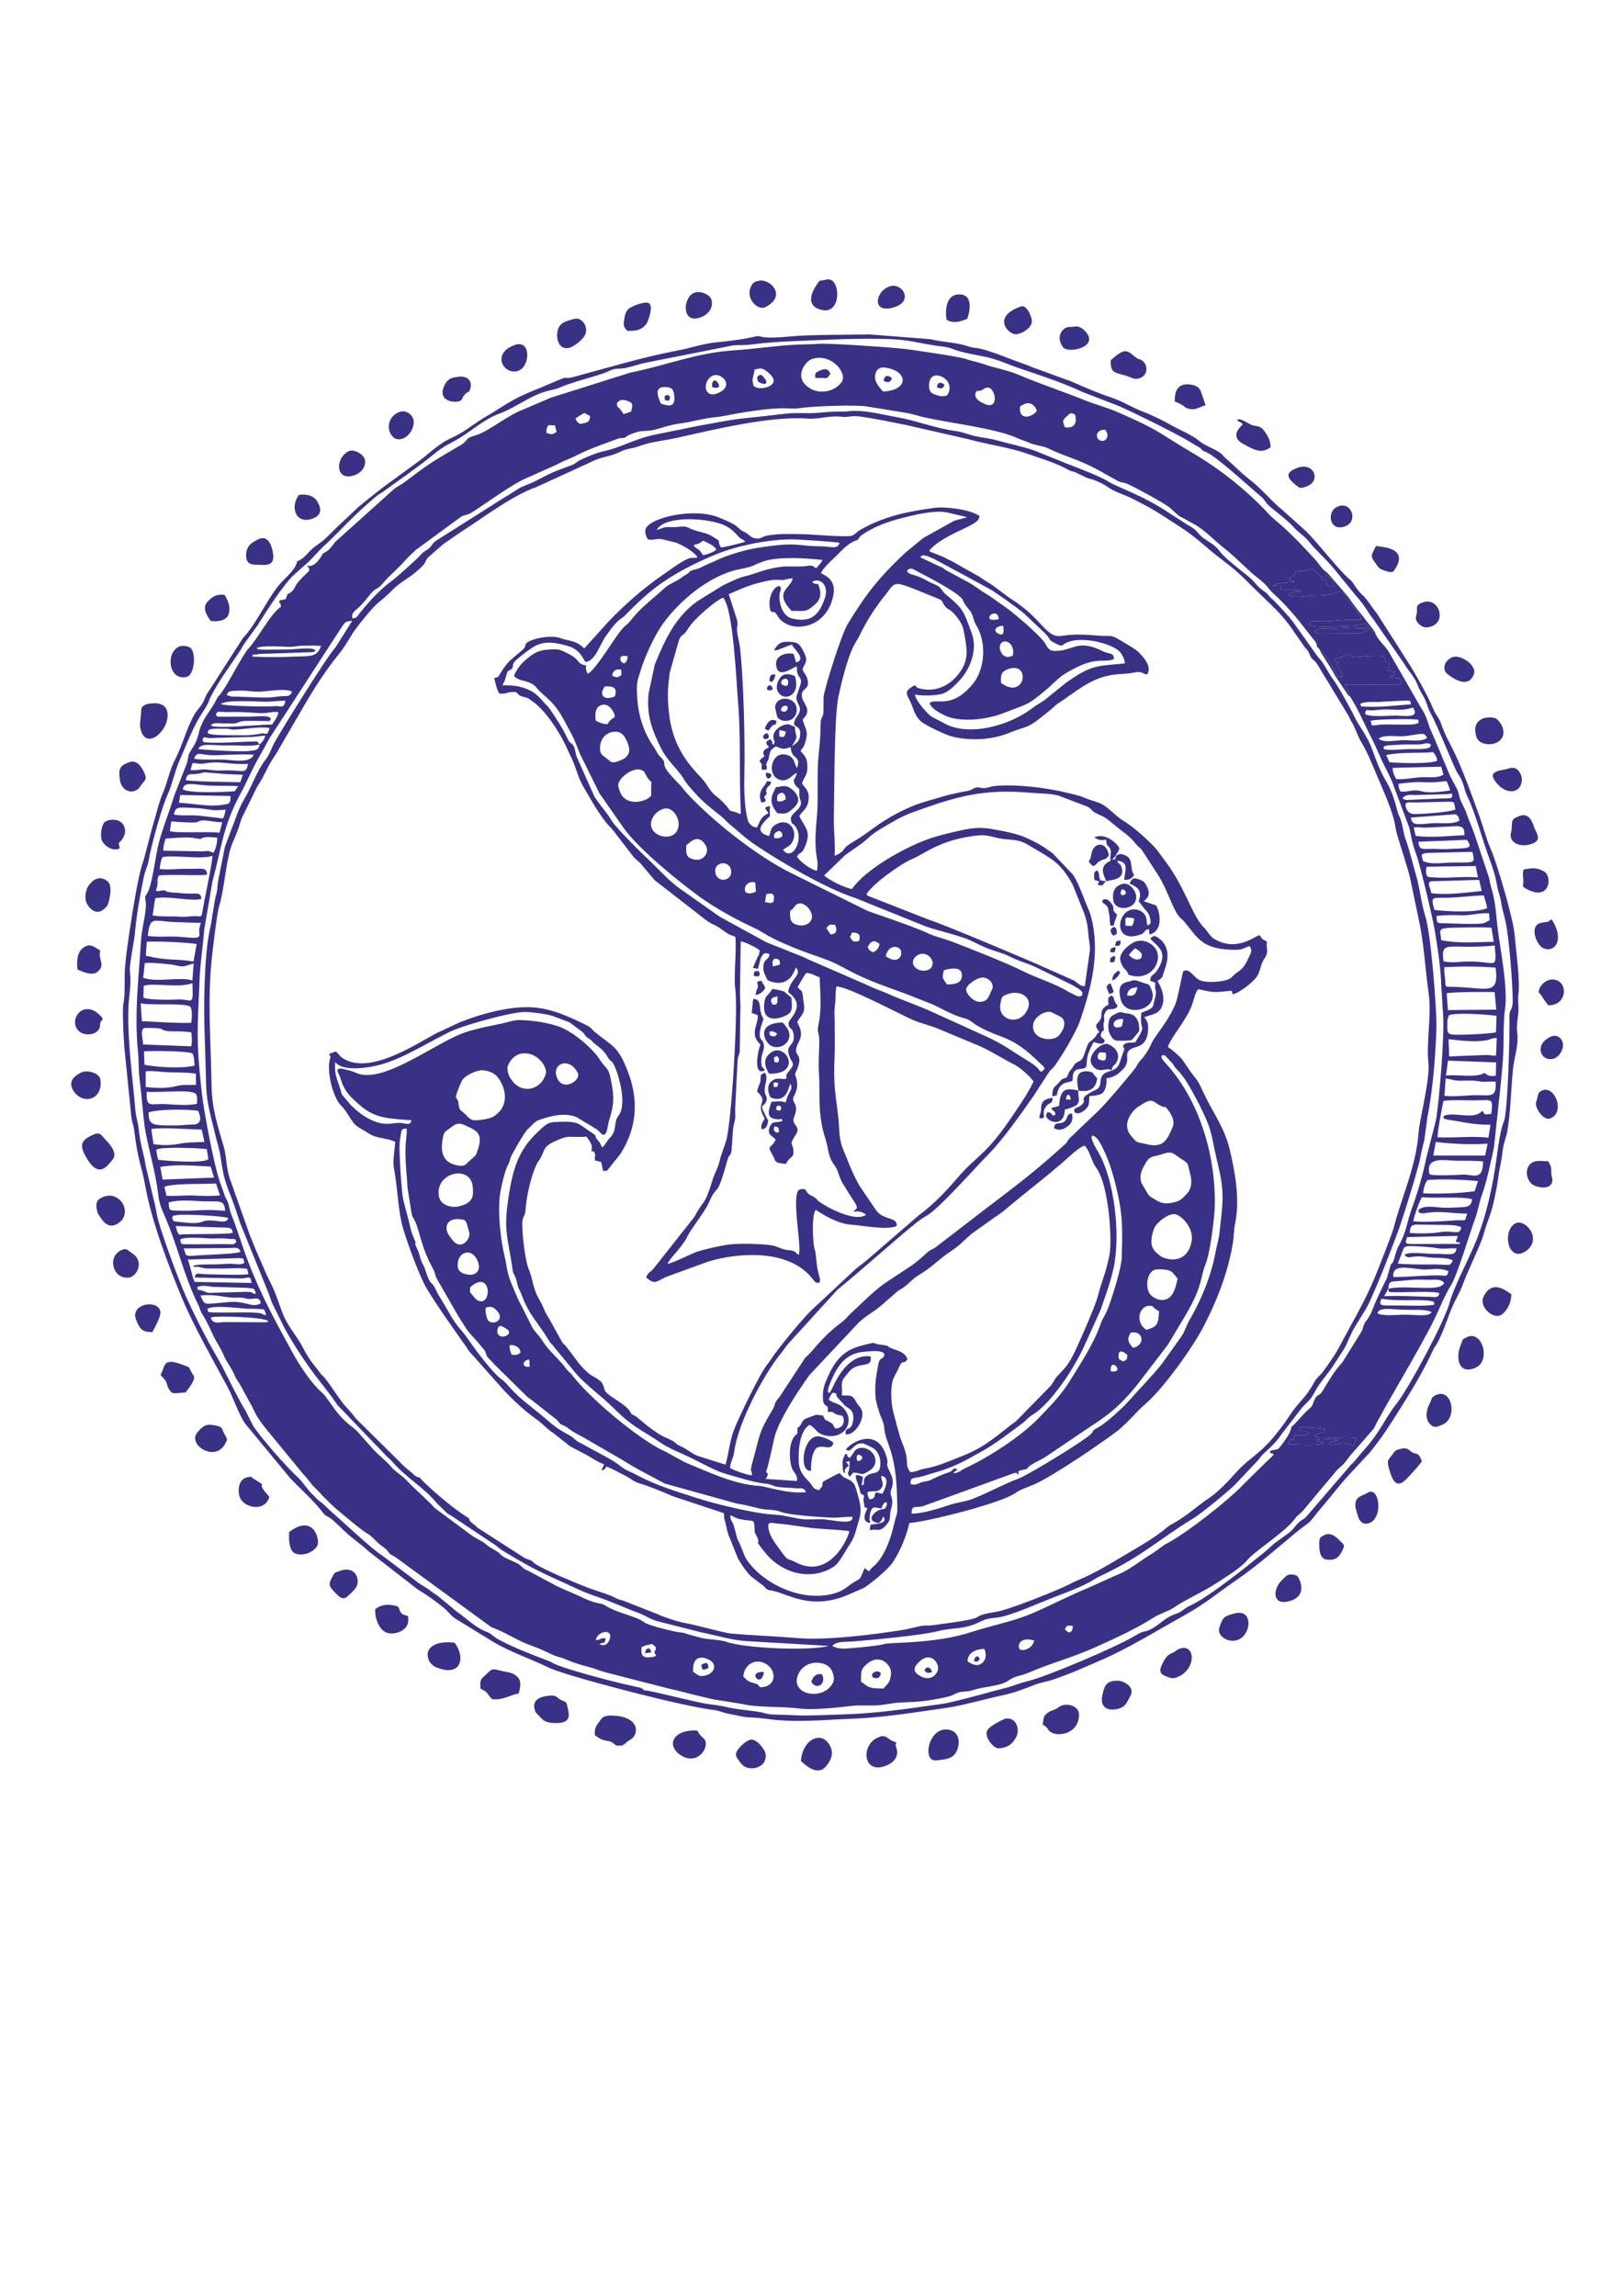 <?xml version="1.0" encoding="UTF-8"?>
<!DOCTYPE svg PUBLIC "-//W3C//DTD SVG 1.0//EN" "http://www.w3.org/TR/2001/REC-SVG-20010904/DTD/svg10.dtd">
<!-- Creator: CorelDRAW X8 -->
<svg xmlns="http://www.w3.org/2000/svg" xml:space="preserve" width="300mm" height="424.286mm" version="1.0" style="shape-rendering:geometricPrecision; text-rendering:geometricPrecision; image-rendering:optimizeQuality; fill-rule:evenodd; clip-rule:evenodd"
viewBox="0 0 30000 42429"
 xmlns:xlink="http://www.w3.org/1999/xlink">
 <defs>
  <style type="text/css">
   <![CDATA[
    .fil0 {fill:#393185}
   ]]>
  </style>
 </defs>
 <g id="Слой_x0020_1">
  <g id="_2418234295488">
   <path class="fil0" d="M15699 28297c-7,95 -349,911 -990,576 -174,-91 -123,8 -317,-265 -71,-101 -180,-236 -191,-392 -8,-107 78,-66 181,-58 278,22 487,74 782,95 134,10 392,22 535,44zm4833 -2953c-27,-292 290,40 0,0zm-10749 -218l8 132c-171,23 -123,-130 -8,-132zm10974 35l-76 -46c-30,-182 63,-158 156,-77 0,92 -11,95 -80,123zm-5422 582c-6,-6 -74,17 8,-178 123,-294 264,-562 655,-586 78,-5 343,-38 350,59 -33,112 -86,21 -116,190 -40,220 -63,353 -50,576 7,109 64,286 100,377 12,32 32,70 46,121 15,54 16,69 21,124 25,248 209,403 231,1199 12,428 16,251 -63,580 -53,226 -148,489 -291,663 -76,93 -108,85 -158,168 -92,-20 -60,-129 -126,40 -41,105 -48,103 -140,155 -133,76 -190,160 -368,213 -588,176 -1305,-155 -1623,-606 -50,-71 -61,-124 -93,-201 -130,-320 -47,-40 -150,-428 -28,-106 -72,-98 -68,-205 68,21 82,51 180,72 252,53 257,-25 269,170 7,120 -11,45 32,132 115,231 -94,-2 171,326 298,368 834,528 1267,245 92,-60 224,-314 266,-374 125,-178 116,-240 190,-471 64,-202 21,-338 -34,-529 -30,-104 -43,-160 -120,-212 -48,-33 -67,-28 -111,-54 -134,-81 5,-141 -315,28 -190,100 -6,54 -159,204 -124,-31 -102,-71 -172,-147 -69,-74 -191,-175 -200,-377 -12,-262 30,-583 198,-683 122,50 117,165 311,199 335,60 521,-242 346,-476 -106,-141 -197,-105 -302,-192 65,-143 61,-109 101,-126 92,45 5,11 62,85l127 142c47,61 223,72 150,344 -41,150 -130,36 -129,194 144,38 314,-207 313,-370 0,-116 -77,-150 -121,-236 -69,-133 -123,-104 -258,-107 7,-277 -46,-231 139,-448 166,-194 436,-39 392,-275 -368,-50 -597,332 -718,607l-40 68zm-5913 -884c81,-10 192,31 200,137 -59,49 -73,47 -164,40 -21,-51 -48,-112 -36,-177zm11522 50c-73,-86 -132,-141 -41,-283 243,-39 265,240 41,283zm-11534 -265c-87,102 -246,64 -214,-74 19,-82 59,-73 109,-45 122,69 99,67 105,119zm12014 -414c-14,242 -22,283 -232,347 -219,-132 -139,-454 65,-445 92,5 8,10 137,83l30 15zm-12444 -62c66,-29 125,-20 179,29 206,188 -36,302 -130,213 -42,-39 -65,-208 -49,-242zm-289 -379c408,-359 410,405 125,236 -18,-11 -67,-68 -81,-87 -60,-76 -47,-35 -44,-149zm13077 -159c-32,139 -72,347 -228,388 -97,26 -196,-19 -263,-79 -121,-109 -89,-459 100,-479 67,-7 196,1 248,26 60,28 59,49 143,144zm-13304 -207c-42,-280 262,-400 371,-102 41,112 13,211 -111,237 -16,3 -239,8 -260,-135zm6277 2964l-3 110c-195,127 -139,551 -96,646 41,89 104,114 89,227l-578 -38c25,-43 37,-42 40,-109 -25,-11 -7,34 -31,-29 31,-65 122,-486 145,-596 60,-287 351,-743 512,-979 42,-62 110,-166 154,-218l902 -961c125,-121 286,-198 423,-322l300 -260c45,-29 65,-37 114,-72 77,-57 132,-119 200,-172 68,-53 148,-93 224,-149 150,-110 249,-213 419,-326 204,-136 242,-197 406,-339l436 -310c142,-86 274,-217 417,-328 38,-29 66,-55 102,-83l516 -416c58,-56 141,-120 201,-171 85,-73 317,-304 421,-319 103,131 123,290 208,407 246,341 298,1377 243,1629 -77,360 -152,500 -211,743 -39,165 -394,980 -480,1134 -101,183 -152,218 -273,350 -64,72 -63,109 -127,183l-635 648c-287,202 -524,457 -979,636 -233,91 -458,196 -712,240 -118,21 -153,64 -263,63 -119,-169 4,-170 -145,-533 -69,-169 -106,-358 -160,-545 -49,-170 -62,-429 -25,-590 22,-94 73,-155 110,-243 90,-208 82,-53 170,-175 -30,-93 -119,-141 -212,-171 -259,-83 -27,-64 -315,-103 -154,-20 -6,-59 -319,21 -347,89 -496,279 -638,601 -51,114 -80,198 -81,336 -3,256 114,96 90,288 137,2 65,-1 142,38 75,38 80,10 140,46 43,116 -10,224 -144,223 -61,-74 -5,-62 -103,-118 -131,-75 -52,-3 -124,-121 -70,-7 -106,-22 -150,-6l-134 51c-130,39 -95,137 -186,182zm7284 -3440c-82,422 -462,348 -578,263 -150,-110 -205,-203 -133,-450 15,-50 29,-89 61,-126 75,-88 257,-235 376,-186 131,55 318,271 274,499zm-13766 -207c-31,-147 79,-219 224,-209 100,6 122,15 146,86 8,21 47,168 48,186 1,132 -173,300 -311,117 -45,-60 -91,-107 -107,-180zm-148 -641c-69,-437 594,-579 627,-166 13,164 20,290 -244,359 -128,34 -353,0 -383,-193zm12983 -249c-42,-157 32,-264 87,-362 78,-139 150,-104 316,-163 170,-59 192,-3 323,82 172,112 123,77 181,298 36,134 25,264 -61,355 -95,102 -130,146 -305,173 -169,26 -233,-35 -349,-104 -62,-36 -63,-59 -103,-125 -15,-24 -86,-141 -89,-154zm-12256 -621c-52,159 -40,114 -145,210 -83,77 -97,132 -261,94 -222,-52 -295,-205 -253,-463 27,-162 34,-140 135,-218 89,-67 144,-118 273,-59 201,93 348,136 251,436zm8781 5996c34,-40 43,-34 84,-66l-72 -25c-47,70 -61,63 -162,100 -72,27 -136,54 -204,87 -123,61 -64,36 -205,66 -92,20 -105,68 -225,43 -20,-127 47,-110 160,-133 94,-18 165,-49 257,-74 173,-47 323,-104 470,-172 156,-73 273,-146 417,-224 257,-139 544,-364 771,-533 64,-48 96,-100 168,-142 264,-152 595,-611 753,-881 85,-145 151,-261 222,-419l296 -656c80,-246 175,-485 234,-758 139,-652 4,-1671 -290,-2159 -235,-388 -55,-323 31,-174 172,296 260,621 334,950 104,460 87,722 77,1182 -5,200 -198,818 -279,1001 -42,97 -71,115 -109,222 -132,376 -350,701 -565,1051 -161,263 -374,483 -595,709 -319,327 -912,715 -1345,913 -84,38 -118,95 -223,92zm-1863 807c29,174 -398,43 -586,44 -342,3 -246,24 -644,-57 -159,-32 -284,-26 -445,-51 -362,-57 -847,-170 -1204,-284 -358,-115 -751,-234 -1080,-411 -55,-29 -105,-54 -167,-81 -172,-73 -134,-114 -460,-285l-483 -262c-66,-38 -84,-77 -142,-108 -184,-97 -288,-167 -442,-303 -226,-199 -474,-360 -676,-587 -46,-51 -74,-89 -120,-128 -55,-46 -83,-60 -135,-114 -160,-167 -307,-359 -445,-549 -66,-91 -128,-190 -212,-284 -165,-185 -252,-395 -397,-618 -35,-55 -52,-103 -85,-164 -72,-131 -73,-9 -174,-325 -29,-89 -45,-91 -75,-171 -28,-71 -28,-119 -61,-188 -84,-171 -26,-95 -48,-168 -7,-24 -9,-18 -17,-33l-53 -139c-18,-63 -29,-123 -48,-198 -37,-148 -66,-241 -103,-394 -31,-127 -69,-766 -70,-924 -1,-91 2,-158 17,-233 22,-114 -1,-155 110,-162 25,45 -18,218 -17,416 1,311 24,403 39,683l68 430c23,129 26,90 68,179 91,191 111,478 328,872 51,93 32,94 68,181l355 618c56,105 133,215 190,307 65,104 137,162 216,258 38,47 79,91 114,135 71,89 15,79 86,162 37,44 71,67 110,118l615 605c58,46 92,62 142,107l406 319c87,102 14,47 138,109 64,31 84,62 148,101 103,63 200,104 305,171l616 356c95,62 212,128 312,185l471 251 1328 369c150,23 273,55 409,90 146,37 266,9 412,65 157,61 707,92 897,104 158,9 271,-16 421,-14zm-1438 -7216c81,14 80,30 77,114 -90,6 -108,-54 -77,-114zm7355 20c-104,243 -174,390 -494,306 -191,-50 -139,5 -270,-148 -190,-224 25,-471 129,-540 283,-189 248,-98 424,-14 105,51 54,-29 132,78 62,85 130,199 79,318zm-7251 -396c3,4 10,6 10,14 0,7 7,11 7,13 0,95 -68,50 -94,36 11,-68 15,-82 77,-63zm-5995 -163c-6,-40 97,-287 124,-325 52,-70 197,-145 310,-168 103,-22 258,38 312,94 144,152 246,465 56,668 -90,96 -152,123 -327,149 -202,31 -211,-13 -311,-112 -54,-52 -86,-54 -106,-122 -10,-35 -6,-68 -17,-106 -20,-68 -37,-47 -41,-78zm5875 -188c-3,-101 -21,-83 79,-80 -5,80 2,79 -79,80zm-4018 -205c-67,-228 233,-358 394,-60 77,144 -299,382 -394,60zm-906 -145c-3,-35 103,-330 403,-263 197,43 339,256 306,373 -84,296 -428,369 -608,138 -41,-53 -91,-104 -101,-248zm7472 8232c0,-170 71,-98 210,-135l1671 -607c69,-17 54,-16 93,34 13,-82 -33,-71 70,-95 158,-36 42,-4 146,-81 73,-55 194,-103 278,-157l519 -350c521,-360 757,-457 1184,-989l566 -738 325 -543c329,-554 276,-721 368,-936 90,-211 174,-893 176,-1131 7,-922 -294,-1901 -879,-2558 -3,-2 -93,-106 -97,-114 -30,-63 12,-99 71,-49 9,9 78,88 100,110 75,76 36,67 100,128 153,151 259,362 355,536 81,147 221,435 268,602 27,91 60,271 78,356 82,397 191,659 127,1176l-37 352c-16,137 -50,230 -75,364 -81,454 -285,919 -483,1255 -54,90 -85,209 -143,292l-361 508c-178,226 -437,487 -614,689 -105,120 -419,412 -581,498 -106,56 -49,34 -116,110 -102,116 -1186,774 -1344,829 -242,84 -701,332 -909,395 -117,36 -241,50 -350,86 -182,60 -519,172 -716,163zm2816 -8997c-12,52 -64,136 -102,172 -126,121 -523,60 -463,-231 21,-101 180,-240 329,-211l181 91c60,44 72,99 55,179zm-12062 1730c-23,114 -99,50 -217,48 -109,-2 -161,28 -302,13 -231,-23 -505,-225 -633,-381 -201,-245 -96,-79 -186,-330 -49,-138 -91,-265 -69,-426 158,205 726,90 933,19 422,-144 780,-380 1183,-577 257,-126 1145,-370 1392,-368 125,1 404,39 508,73l315 120 250 186c79,104 32,59 136,132 4,2 9,6 12,9 46,37 10,28 72,72 81,59 175,135 228,230 70,124 74,52 126,163 94,198 240,732 81,931 -100,125 -15,270 -164,416 -57,57 -85,135 -136,170 -47,-62 -13,-54 -86,-136 -70,-77 4,-62 -99,-128 -291,-188 -225,-226 -705,-203 -135,6 -209,97 -284,166 -365,337 -478,662 -567,1274 -83,571 -4,709 73,1216 19,127 1,89 48,181 42,84 32,105 58,193 13,45 50,106 69,157 136,381 313,525 510,857 19,31 30,44 55,68l365 442c155,204 383,386 581,556 179,154 288,286 478,433 184,143 372,237 562,370 180,126 392,200 605,305 199,97 430,232 641,290 255,69 464,147 736,178 91,10 110,38 173,51 115,24 243,17 360,31 91,11 151,-30 192,72 -351,36 -733,-109 -867,-116 -464,-25 -971,-273 -1381,-441l-320 -176c-34,-21 -24,-13 -69,-34 -502,-242 -1378,-993 -1678,-1387 -45,-59 -40,-40 -92,-96 -34,-37 -53,-70 -91,-115 -117,-134 -284,-284 -374,-434 -53,-90 -127,-148 -180,-234l-271 -536c-78,-190 -179,-383 -210,-595 -19,-136 -46,-217 -67,-329 -60,-316 -102,-775 -44,-1081 24,-129 80,-367 134,-469 46,-90 22,-61 55,-151 19,-50 248,-458 314,-516 74,-64 120,-141 220,-174 211,-70 462,-139 683,-45l374 225c34,28 86,91 109,98 83,23 86,-175 118,-274 85,-262 96,-412 40,-695 -22,-113 -37,-212 -107,-282 -79,-79 -109,-153 -179,-235 -156,-185 -446,-429 -686,-513 -215,-76 -474,-112 -707,-120 -123,-4 -224,38 -346,64 -233,49 -418,81 -654,155 -536,168 -1504,958 -2016,767 -68,-26 -84,-40 -147,-53l-139 -35c-131,-12 -71,72 -45,126 9,21 21,61 27,79 70,224 173,313 343,464 294,261 543,250 959,285zm11395 -2062c-143,341 -566,210 -507,-88 20,-101 17,-132 89,-165 259,-118 510,35 418,253zm-664 -351c-61,111 -63,233 -246,223 -95,-5 -244,-149 -229,-240 13,-75 180,-191 276,-206 126,-20 259,113 199,223zm-832 -99c-71,-116 -97,-86 -59,-257 79,-33 306,-79 331,48 36,180 -119,215 -272,209zm-3216 -332c-11,-99 -20,-75 22,-140 88,-7 113,21 107,108l-129 32zm2588 -87c2,-67 84,-146 178,-147 99,0 182,84 185,169 9,212 -370,180 -363,-22zm-503 -102c52,-228 255,-194 282,-98 28,101 -59,256 -282,98zm-2681 -274c84,11 299,118 354,169 -23,64 2,66 -40,118l-89 204 94 17 29 -104c6,-30 13,-76 31,-109 29,-56 57,-81 98,-74 95,17 30,12 56,31 -38,125 -115,54 -113,248 1,70 21,102 43,146 28,56 14,71 90,96 381,120 441,-234 470,-257 124,140 -117,210 -145,454 357,262 8,484 7,573 -2,126 72,57 94,214 34,234 -185,158 -64,433 38,87 89,101 5,205 -149,185 -34,87 -85,179 -113,6 -183,-39 -280,57 -73,73 -50,194 -6,280 89,48 185,45 252,-14 25,-22 55,-68 68,-99l50 -138c36,78 16,101 -20,169 -42,80 -39,80 -68,180 -86,-34 -159,-18 -262,-12 -57,164 -108,306 105,322 97,8 70,-34 99,27 -106,59 -183,-22 -236,116 -60,156 63,164 110,236 -100,199 -180,60 -34,327 31,58 -4,38 44,79 41,36 128,28 177,43 78,-157 163,-99 137,-276 -16,-104 -53,-86 -10,-171 19,-39 68,-101 83,-147 40,-122 -114,-135 -55,-279 97,-240 -42,-249 -18,-353 8,-36 109,-152 59,-351 -27,-108 -43,-48 6,-160 155,-359 -122,-218 39,-522 79,-150 24,-259 -30,-363 53,-112 143,-155 127,-295 -40,-366 -30,-236 -120,-353 10,-22 135,-235 157,-260 103,-3 148,48 250,77 15,395 40,588 -29,925 -21,105 26,82 23,277 -3,215 -20,389 -5,596 25,340 -36,712 116,1182 69,210 40,320 168,494 58,78 66,136 103,230 35,91 65,129 117,213 46,74 82,135 128,202 131,190 37,146 6,218 21,-2 119,-41 233,54 -192,135 -671,-107 -855,-234 -71,-49 -31,-40 -98,-87 -57,-40 -76,-28 -128,-81 -53,-56 -20,-80 -109,-73 -68,4 -83,44 -94,110 -49,296 85,929 42,1101 -82,-22 -20,-34 -103,-66 -36,-15 -109,-17 -156,-28 -121,-28 -139,-67 -291,-84 -192,-22 -539,-33 -738,-9 -154,18 -479,92 -606,137 -114,41 -446,212 -535,219 52,-118 280,-312 376,-524 40,-89 293,-418 367,-563 29,-57 43,-98 73,-155 104,-199 108,-8 283,-647 41,-150 30,-59 73,-154 19,-42 29,-360 38,-437 9,-84 25,-119 38,-193 11,-68 -2,-145 3,-220l44 -869c9,-97 33,-80 40,-185l10 -704c9,-159 -11,-294 -5,-434l12 -874zm2446 202c-60,-32 -68,-30 -99,-95 55,-113 120,-146 220,-58 -14,83 -53,123 -121,153zm-425 -281l36 -82c127,-4 163,39 132,153 -109,30 -124,5 -168,-71zm-438 -164c53,-69 59,-73 163,-63 37,103 39,162 -82,181l-81 -118zm-668 -322c74,-48 49,-43 90,-91 119,-139 334,74 311,222 -16,107 -135,156 -238,137 -158,-29 -173,-103 -163,-268zm-441 -307c132,-31 161,2 130,148 -50,22 -89,15 -154,-2l24 -146zm1850 6c78,-165 626,-567 855,-660 205,-83 486,-335 1113,-420 220,-30 269,-10 445,33 229,55 365,0 589,137 397,243 571,290 809,725l220 547c63,196 55,226 79,440 6,56 24,151 23,215l-96 678c-108,-2 -131,-74 -228,-118l-489 -216c-146,-74 -1940,-830 -2152,-890l-1101 -431c-48,-22 -25,-1 -67,-40zm-2054 -221l11 173c-84,25 -115,46 -191,7 -54,-117 63,-219 180,-180zm-736 -172c-48,-212 254,-253 288,-58 34,200 -245,251 -288,58zm-538 -519c63,-44 213,-228 355,-1 83,132 -37,312 -222,264 -137,-34 -146,-108 -133,-263zm1622 -131c-10,-88 22,-112 99,-133 55,44 48,22 53,100 -52,37 -84,43 -152,33zm-1783 -157c-110,275 -662,84 -443,-250 46,-71 194,-194 323,-113 88,55 178,218 120,363zm3216 8927c-95,88 -99,118 -217,205 -363,271 -533,560 -634,619l-479 730c-142,170 -42,94 -147,266 -244,402 -224,465 -339,882 -15,53 -33,106 -41,167 -12,105 11,19 15,138 -87,-3 -338,-90 -405,-137 1,-106 58,-166 75,-291 69,-542 548,-1432 849,-1804 59,-72 100,-142 162,-211l898 -986c147,-121 270,-222 416,-349l812 -700c149,-120 283,-244 424,-321 222,-122 886,-877 1141,-1135 258,-259 613,-761 830,-1073l293 -452c39,-53 46,-37 91,-96 130,-168 410,-646 478,-846 208,-610 379,-1255 202,-1929 -26,-100 -65,-162 -104,-268 -57,-152 -160,-421 -245,-520l-363 -381c-182,-128 -252,-177 -484,-282 -172,-78 -385,-117 -590,-155 -265,-49 -412,-31 -663,27 -177,41 -412,95 -584,160 -446,167 -1128,547 -1384,913 -133,-15 -443,-176 -515,-250l388 -375c158,-114 320,-213 449,-337 103,-97 321,-214 467,-299 203,-117 348,-161 553,-234 709,-250 1185,-351 1969,-282 141,12 402,12 522,58l520 198c78,42 65,61 113,94 74,52 170,73 255,139l218 176c87,69 145,107 217,176 43,42 52,56 87,100 49,61 63,59 106,101l309 478c183,289 263,620 390,768 36,43 63,56 94,93 254,308 325,499 874,520 204,8 193,-20 331,-69 51,68 37,109 0,184 -78,163 -103,221 -233,308 -83,56 -82,94 -164,126 -120,45 -367,63 -493,24 -154,-47 -188,-233 -331,-183 -22,36 -98,493 -148,612 -142,338 -374,579 -438,721 -45,100 -88,170 -145,249 -35,47 -53,56 -87,100 -38,47 -46,82 -81,126 -126,164 -591,716 -725,827l-496 475c-49,82 -29,57 -93,116 -467,424 -787,672 -1287,1053 -148,113 -289,217 -433,331l-656 504c-39,26 -85,43 -119,67 -39,29 -152,149 -328,272l-474 313c-230,157 -571,510 -623,549zm-4315 -9734c-15,-139 283,-361 431,-292 70,33 50,40 80,90 143,245 95,-7 98,315 0,69 13,63 -41,106 -117,91 -468,160 -551,-157l-17 -62zm-332 -642c-23,-170 59,-305 192,-346 203,-61 275,85 324,222 63,173 -31,263 -189,312 -118,37 -120,20 -189,-39 -56,-47 -128,-76 -138,-149zm3311 -273l-1 -117 121 28c-20,106 -33,112 -120,89zm-3393 -289c-26,-151 3,-288 146,-297 105,-8 199,134 206,218 -13,39 -58,18 -140,145 -86,-7 -150,-34 -212,-66zm2682 1721c-101,-11 -18,-6 -75,-24 -191,-59 -86,1 -191,-120 -205,-238 -204,-131 -385,-421 -108,-173 -596,-498 -680,-1313 -32,-311 -21,-423 14,-727l174 -611c61,-135 61,-29 183,-231 85,-142 514,-519 634,-548 189,226 242,1563 273,1925 57,661 16,1379 53,2070zm-2332 -2170c-183,78 -307,-9 -185,-183 157,-15 245,26 185,183zm7140 -250c-9,-158 11,-215 138,-258 421,-143 310,588 -138,258zm-7141 -227c35,-26 67,-25 122,-19l2 100c-53,38 -78,55 -147,23 -7,-12 -35,31 -13,-56 3,-13 28,-42 36,-48zm240 -265c-33,319 -290,-70 0,0zm7120 -12c-75,33 -138,36 -192,-22 -15,-15 -45,-77 -48,-100 -29,-224 294,-179 240,122zm-180 -552c14,88 28,211 -97,141 -97,-55 -30,-140 97,-141zm-82 -123c-54,16 -234,37 -155,-71 27,-36 152,-75 155,71zm-3374 -939c-108,-78 -86,-46 -228,-37 -95,6 -212,1 -310,2 -159,2 -362,50 -502,98 -433,149 -205,26 -681,251l-471 292c-405,284 -605,715 -791,1175l-110 511c-38,279 7,535 110,781 184,440 227,418 481,739 50,64 67,115 126,185 249,294 334,359 628,592 64,52 87,91 160,150 193,155 251,233 508,403 462,307 1277,782 1803,951l1298 523c54,21 174,56 234,73 152,43 307,84 465,136 154,51 288,135 429,192 152,61 296,90 439,162 154,79 285,110 442,178l612 299c63,34 279,129 280,194 2,51 -21,63 -74,62 -24,-1 -174,-79 -199,-94 -245,-151 -577,-245 -841,-380 -247,-127 -986,-421 -1302,-541 -148,-56 -304,-87 -447,-155 -296,-140 -1060,-387 -1115,-414l-1427 -706c-590,-300 -1276,-835 -1755,-1308 -52,-51 -101,-105 -152,-159 -49,-51 -91,-115 -133,-157 -469,-470 -163,-323 -365,-524 -56,-57 -70,-111 -115,-176 -168,-242 -282,-540 -305,-914 -18,-278 2,-294 67,-506 77,-251 253,-630 393,-830 303,-435 870,-916 1417,-1028 332,-68 214,-60 453,-146 267,-95 790,-64 1097,-28 -30,66 -69,92 -119,154zm2396 32c-62,-40 -35,-36 -118,-68l-349 -165c21,-93 208,11 268,37l981 530c148,80 544,369 657,461l394 373c127,127 48,116 186,184 172,85 97,30 251,-25 275,-98 748,23 921,159 58,45 124,171 119,239 -518,55 -607,16 -1090,360l-401 324c-85,57 -144,85 -225,147 -400,311 -1178,541 -1642,266 -74,-43 -173,-83 -229,-124 -75,-55 -289,-295 -292,-399 102,31 391,24 508,-13 124,-41 246,-169 323,-254 169,-187 341,-539 215,-874 -151,-398 -140,-431 -474,-706 -74,-62 -85,-116 -138,-152 -43,-30 -140,-61 -195,-94 -254,-149 -340,-98 -388,-191 71,-87 138,-15 221,26 190,96 661,345 786,476 50,52 10,55 122,190 67,81 69,85 106,205 38,120 64,124 99,211 135,324 82,734 -107,969 -399,499 -691,264 -808,365 19,118 296,241 353,260 290,94 719,42 1010,-72 472,-185 427,-130 790,-431 89,-74 233,-224 320,-279 600,-375 708,-205 933,-288 4,-129 -87,-88 -200,-145 -466,-236 -545,-12 -874,-7 -141,2 -151,-70 -207,-155 -50,-78 -283,-293 -352,-352 -306,-263 -265,-226 -594,-460 -73,-52 -145,-93 -214,-138 -70,-46 -121,-89 -210,-142l-456 -248zm-4482 -543c96,52 194,82 242,165 -60,53 -164,86 -246,104 -3,-4 -7,-10 -9,-13 -97,-147 -86,-70 -167,-167 56,-37 49,-12 103,-38l77 -51zm-2136 2460c-28,-48 -45,-112 -28,-154 -185,-29 -98,-98 -325,-213 -179,-91 -185,-96 -408,-77 -204,18 -308,119 -432,227 -52,47 -158,195 -169,260 102,104 210,64 355,158 63,41 74,84 134,136 321,281 328,322 572,775 55,103 107,243 161,376l356 721 442 633c270,387 1014,992 1410,1280 268,194 688,430 1015,578 102,46 229,134 346,192 223,111 522,231 763,313 441,151 407,166 743,334 404,201 806,313 1155,459 134,56 255,93 380,158 458,238 449,181 569,239 58,27 89,67 160,108 480,276 608,146 1177,709 55,54 111,79 6,145 -90,-60 10,-48 -292,-232 -282,-170 -331,-229 -676,-400l-1096 -498c-255,-113 -513,-198 -764,-311 -124,-56 -244,-90 -365,-153l-1125 -490c-124,-64 -250,-102 -379,-158 -121,-52 -257,-99 -385,-154l-856 -468 -790 -557c-52,-48 -101,-82 -146,-123l-396 -390c-126,-112 -569,-559 -657,-689 -44,-66 -61,-102 -107,-161 -75,-94 -154,-196 -221,-297l-333 -745c-23,-64 -27,-157 -61,-205 -53,-75 -47,-5 -119,-153 -86,-180 -195,-345 -302,-504 -51,-76 -76,-86 -125,-143 -86,-99 -161,-181 -299,-239 -151,-63 -275,-75 -464,-74 27,-76 33,-45 52,-117 64,-244 62,-104 129,-203 38,-56 -17,-26 36,-109 28,-43 312,-263 388,-299 189,-92 353,-65 565,-10 258,66 295,209 365,309 188,-26 268,-334 376,-481 121,-165 178,-256 317,-349 4,-2 9,-5 12,-8 22,-17 284,-303 570,-525 340,-263 736,-462 1134,-627 397,-164 1013,-289 1461,-277 90,3 797,47 826,64 -43,129 -161,65 -329,64 -481,0 -424,-98 -1240,37 -178,30 -517,130 -683,211 -100,49 -210,88 -313,143 -77,40 -113,30 -172,57 -63,29 -4,1 -57,45 -31,26 -36,25 -75,49 -58,36 -70,53 -125,83 -247,132 -157,78 -397,285 -172,147 -319,268 -461,449 -130,165 -82,14 -398,492 -68,102 -313,470 -405,504zm1276 -2660c128,-228 674,-210 897,-175 276,43 432,92 594,278 70,81 88,57 148,114 -43,21 -404,111 -454,107 -93,-158 51,-75 -177,-214 -84,-51 -212,-69 -311,-103 -155,-52 -116,-84 -322,-60 -81,9 -133,-4 -201,3 -72,7 -93,34 -174,50zm3033 799c42,-83 156,-197 229,-264 135,-123 239,-266 410,-334 60,-24 28,-5 69,-54 33,-38 10,-24 65,-62 205,-139 456,-234 699,-296 231,-59 615,-157 850,-113l381 89c-72,32 -152,37 -239,68l-571 318 -329 270c-316,294 -596,595 -839,962 -83,126 -156,234 -233,366 -115,196 -407,1122 -442,1336l-2 275c-4,127 -53,82 -53,232 -1,236 -13,342 -36,562 -36,339 -4,812 -28,1096 -22,272 -54,539 -4,818 15,85 19,104 2,232 -95,-8 -326,-171 -369,-264 47,-86 84,-40 135,-155 135,-304 32,-344 -94,-590 53,-94 152,-131 171,-292 21,-177 -54,-218 -121,-309 33,-121 103,-148 100,-310 -2,-166 -43,-194 -124,-290 32,-80 37,-27 73,-129 89,-257 9,-267 -37,-457 212,-199 -34,-300 -14,-466 12,-108 124,-92 112,-224 -11,-125 -67,-144 -100,-235 27,-100 106,-132 46,-270 -30,-68 -72,-168 -139,-211 -51,-32 -214,-34 -267,-23 -90,20 -122,87 -169,147 59,3 45,13 100,-15l230 -87c37,77 283,280 80,330l-45 -157c-140,-33 -352,29 -323,219 37,242 278,47 381,11 8,81 -5,95 26,162 19,39 53,58 52,122 0,45 -77,239 -83,277 -18,100 85,160 59,268 -25,103 -95,108 -106,245 69,71 132,52 111,216 -13,106 -80,133 -150,189 140,-229 66,-134 54,-365 -91,-17 -76,-59 -176,-37 -85,19 -208,97 -218,202 -13,121 52,75 3,166 -96,-43 25,11 -36,-59 -6,-7 3,-62 -72,-13 -45,30 -21,57 -16,69 29,76 11,-31 34,55 -95,51 -125,72 -80,170 -64,36 -52,28 -91,86 22,50 2,-7 26,31 32,48 2,24 18,128l84 -2c28,-138 -28,-20 3,-123 12,-38 29,-32 45,-116 22,-118 34,-134 126,-192 139,52 118,58 275,16 12,246 197,133 119,383 -67,-69 -23,-205 -212,-247 -268,-60 -360,388 -110,465 148,47 211,-78 317,-130 -21,125 -76,95 -48,190 20,65 53,62 93,115 3,41 -2,90 1,123 8,85 6,21 26,100 41,164 -245,223 -174,377 41,89 1,1 59,68 202,231 -43,693 -214,449 91,-62 145,-67 188,-176 81,-203 -93,-419 -314,-293 -111,63 -85,105 -132,217 -290,-77 -121,-241 17,-368 1,-80 -12,-117 5,-183 -54,3 -62,7 -92,28 6,41 44,68 59,103 -92,41 -139,95 -177,188 -7,16 -12,28 -20,45 -2,4 -7,19 -9,16 -1,-4 -5,11 -9,15 -80,-10 -148,-63 -170,-147 -64,-253 -66,-603 -60,-852 13,-602 -13,-1776 -85,-2357 -12,-90 -37,-169 -48,-262 -13,-113 24,-108 -8,-239l-148 -456c173,-77 360,-163 573,-215 152,-37 256,-61 391,-48 79,7 124,-30 219,-30 -32,189 -363,242 -22,601 262,-3 260,31 424,-110 120,-103 135,-205 71,-382 -61,-18 -67,3 -115,-41 114,-90 328,30 234,303 -108,314 -258,446 -588,375 -88,-19 -137,-66 -179,-133 -53,-83 -94,-260 -59,-364 16,-47 14,-25 14,-57 0,-154 -288,69 -189,414 95,51 42,-28 115,65 27,36 27,56 70,96 212,201 552,139 735,-21 118,-103 203,-238 241,-441 56,-301 -184,-370 -232,-403zm-4629 16142l306 160c111,65 218,138 315,168 -21,84 -79,122 -21,106 130,-36 -96,-158 420,109 108,56 143,105 271,143 101,30 204,70 304,109 106,41 188,76 292,122l950 315 6 94c30,91 41,197 76,299l172 430c35,75 187,302 262,356l165 126c73,38 87,110 169,120 297,33 726,397 1458,78l273 -119c126,-72 464,-355 540,-473 137,-215 243,-451 307,-729 345,-26 1681,-363 1954,-550 118,-82 218,-103 355,-164 350,-155 1239,-760 1537,-988 85,-65 181,-164 266,-250 99,-101 149,-161 250,-247 336,-288 887,-1060 1082,-1442 241,-470 436,-963 530,-1497 26,-147 23,-274 49,-405 89,-439 -1,-935 -102,-1362 -93,-394 -311,-684 -477,-1033 -76,-158 -85,-201 -189,-328 -76,-95 -126,-180 -205,-292 -46,-64 -198,-194 -272,-242 77,-208 342,-489 446,-773 36,-100 56,-231 118,-294 300,69 286,64 614,29l21 68c152,-40 413,-253 467,-363 50,-101 55,-207 118,-297 94,-135 25,-177 49,-314 -108,-65 -61,-17 -138,-120 -91,16 -420,318 -839,68 -85,-52 -121,-142 -187,-207 -219,-217 -339,-720 -708,-1218l-167 -225c-138,-161 -436,-426 -610,-528 -159,-93 -285,-268 -452,-333 -98,-39 -186,-58 -291,-104 -88,-38 -207,-60 -288,-81 -372,-95 -969,-169 -1361,-128 -71,8 -102,27 -153,35 -96,15 -101,-19 -176,-8 -64,8 -45,29 -128,53 -50,16 -122,25 -172,35 -350,74 -312,80 -606,161 -282,78 -547,208 -795,363 -159,99 -297,213 -452,314 -63,40 -183,109 -240,154 -56,45 -43,55 -87,97 -41,40 -85,63 -143,84 16,-255 -19,-459 -14,-712 11,-470 5,-1834 83,-2216 53,-261 155,-666 260,-901 43,-98 87,-147 139,-254 118,-246 279,-498 449,-710 245,-305 104,-317 984,37 122,49 64,42 135,137 54,72 87,57 148,121 93,97 177,204 202,338 68,360 114,566 -133,847 -167,190 -421,294 -686,220 -81,-22 -18,-7 -86,-58 -251,137 -120,165 -38,409 40,117 75,185 154,259 74,69 451,248 569,278 339,87 733,66 1052,-62 415,-166 309,-46 805,-456 40,-33 68,-68 112,-95 310,-198 559,-441 954,-516 146,-28 234,-21 378,-39 45,-6 130,-28 172,-22 92,13 147,104 165,-29 17,-128 -105,-257 -180,-334 -62,-64 -276,-184 -364,-236 -160,-96 -146,-57 -343,-71 -230,-17 -460,-40 -722,2 -286,45 -355,-315 -909,-668 -167,-106 -293,-230 -472,-335 -47,-27 -70,-44 -112,-74 -51,-36 -78,-43 -131,-76l-396 -224c-200,-90 -54,-43 -359,-160 -58,-22 -23,5 -66,-38 182,-223 621,-388 729,-451 77,-44 194,-87 200,-190 -167,-119 -627,-178 -832,-150 -505,69 -913,150 -1360,399 -71,39 -90,76 -158,112 -78,41 -742,-22 -897,-24 -230,-3 -460,-15 -675,25 -100,19 -114,66 -212,54 -82,-10 -114,-58 -162,-91 -84,-56 -82,-31 -163,-108 -87,-82 -211,-125 -335,-180 -467,-206 -1311,-6 -1378,205 -15,44 1,160 53,192 56,22 147,-20 246,-7l267 67c95,36 355,177 392,273 -81,22 -89,-7 -165,20 -34,11 -132,66 -163,86 -92,59 -187,128 -282,194 -382,261 -711,550 -1026,876l-457 505c-161,-156 -242,-122 -450,-194 -146,-50 -425,-8 -565,61 -115,56 -33,80 -126,161 -222,193 -258,186 -420,450 -54,87 -17,28 -102,75 22,70 44,218 98,282 122,9 125,-22 230,-30 145,-10 59,48 196,85 129,34 84,21 180,86 238,160 487,552 609,801l84 184c2,5 5,10 7,14 95,175 137,394 230,556 147,255 267,474 442,697 41,52 76,76 127,141l369 480c53,62 94,81 138,131l255 303 944 733c56,47 120,74 183,106 103,51 169,125 265,169 41,19 57,14 101,43 22,283 -34,735 -3,957 56,405 -68,2460 -167,2801 -38,130 -88,237 -121,376 -39,158 -90,215 -134,362 -149,490 -161,348 -336,679l-768 972c-56,49 -97,67 -121,146 162,132 175,81 362,-9l789 -288c592,-176 1466,-217 1897,286 74,88 71,112 153,108 34,-64 -9,-113 -42,-302l-28 -251c-11,-81 -4,-5 -19,-71 -35,-148 -53,-619 20,-725 23,8 359,256 652,274 214,14 668,108 848,25 13,-184 -252,-88 -395,-310l-292 -431c-84,-144 -158,-310 -224,-481 -86,-219 -140,-283 -154,-577 -23,-483 -117,-643 -84,-1323 10,-205 1,-450 2,-642 1,-111 -14,-191 5,-315 16,-112 5,-242 27,-347 191,-8 1111,480 1392,609 148,67 344,110 505,178l701 293c206,82 469,251 678,356 117,58 308,227 368,320 -119,250 -300,502 -454,728 -446,648 -592,635 -954,1054 -217,252 -435,486 -705,683l-966 834c-70,62 -148,113 -219,174l-824 769c-192,197 -569,650 -719,874 -60,91 -103,133 -162,232 -136,229 -446,859 -531,1081 -85,222 -97,428 -160,652l-522 -165c-112,-47 -205,-134 -316,-180 -81,-33 -47,-32 -110,-76 -55,-39 -151,-73 -221,-110 -210,-112 -446,-337 -500,-369 -100,-59 -50,-8 -100,-89 -65,-104 -271,-214 -382,-300 -115,-88 -69,-101 -124,-208 -33,-63 -126,-108 -198,-150 -73,-42 -206,-180 -254,-248l-230 -305c-48,-49 -32,-11 -77,-90l-185 -333c-41,-88 -84,-131 -125,-226 -6,-14 -17,-41 -25,-59 -3,-6 -11,-23 -14,-29 -86,-183 -123,-173 -203,-525l-39 -121c-77,-139 -152,-784 -127,-932 21,-123 43,-20 63,-269 17,-220 127,-681 233,-827 137,-190 46,-250 313,-371 289,-131 258,-52 572,-80 49,71 137,163 86,264l23 5c30,12 33,-4 47,47 16,62 -10,44 2,123l115 30 34 163c98,-3 55,11 105,-42l220 -276c305,-485 338,-997 128,-1533 -178,-456 -276,-448 -595,-707 -83,-68 -55,-81 -185,-145 -308,-149 -622,-297 -979,-319 -417,-27 -951,121 -1336,274l-452 211c-419,232 -1194,731 -1670,482 -116,-61 -98,-85 -176,-152l-122 46c26,74 33,22 11,107 -58,232 60,698 207,845 94,93 153,218 234,325 54,69 138,104 218,154 98,61 123,86 256,115 139,30 169,28 294,76 -8,176 -52,343 -21,504 60,315 70,666 136,979 51,240 329,998 460,1217 198,330 452,685 675,1002 40,57 71,95 108,161l663 744c177,185 375,372 592,525 124,87 176,166 307,251l319 250z"/>
   <path class="fil0" d="M15401 31090c-171,364 -822,233 -644,-151 131,-283 506,-248 604,-90 36,58 72,173 40,241zm-1349 92c-72,-75 -40,-53 -156,-87 -88,-26 -107,-68 -157,-109 16,-226 227,-355 429,-229 195,122 184,423 -116,425zm2280 22c-326,10 -307,-67 -417,-123 4,-181 -12,-221 96,-318 255,-230 472,14 459,165 -14,167 -54,177 -138,276zm992 -309c-80,150 -218,136 -311,81 -94,-55 -154,-112 -61,-223 240,-286 446,2 372,142zm-4513 0c-19,-401 314,-241 368,-161 58,86 -9,188 -105,220 -149,51 -173,-1 -263,-59zm5075 -187c-8,-134 112,-211 229,-227 84,-12 84,-20 101,61 20,101 -32,189 -101,218 -72,30 -134,2 -229,-52zm-6028 -268c53,-24 131,-51 202,-55l63 57c-3,103 -32,40 -22,114 2,13 82,50 -56,69 -165,23 -204,-30 -187,-185zm7259 -121c-39,164 -239,210 -275,151 -35,-57 8,-232 275,-151zm-8102 -9c15,-142 259,-212 264,-77 1,28 0,27 -7,51 -24,91 -94,153 -191,101 90,-52 98,13 112,-111 -131,1 -75,35 -178,36zm8669 -202c44,-77 31,-67 146,-61 -5,143 -80,151 -146,61zm4618 -3580c42,34 51,42 169,41 182,0 451,26 612,0l-66 150c-106,-21 -96,-48 -223,-41 -137,8 -160,76 -240,-5 108,-70 -10,12 135,-41 7,-3 14,-7 20,-9 6,-3 14,-5 19,-10l-280 -23c-192,18 -44,-12 -95,41l66 13c5,2 11,6 16,9 5,3 11,9 15,11 4,3 11,8 15,13 -201,46 -439,16 -645,16 37,-98 -42,-78 104,-82 -51,-23 -55,37 -14,-40 39,-75 -15,-32 92,-44 114,-13 94,21 203,-29l-37 -29c-96,-45 -56,-7 -149,-24 11,-122 69,-65 194,-62 118,3 170,7 287,27 -65,101 -19,32 -161,98 -6,3 -13,7 -18,10 -6,2 -13,6 -19,10zm-20409 -2173c18,-11 4,-5 29,-12 109,-27 958,-4 1041,74 -18,14 -2,11 -42,20l-785 -3c-144,10 -195,27 -243,-79zm21566 -83c36,-125 268,-71 472,-67 104,2 187,3 291,2 49,0 87,3 135,11 1,0 47,8 51,9 5,2 11,3 15,5l40 19c-56,88 -275,47 -490,46 -150,-1 -392,33 -514,-25zm-21629 -83c136,-81 647,-1 763,-2 97,0 187,1 284,11 27,42 25,57 41,108 -128,-14 43,-59 -532,-51 -104,1 -207,2 -310,2 -305,-2 -209,-8 -246,-68zm21707 -187c306,53 672,7 892,39 90,14 70,16 88,65 -64,38 -498,22 -607,21 -367,-6 -445,31 -373,-125zm-21833 -60c247,-26 400,25 599,40 60,4 109,-5 166,0 72,6 74,22 121,24 120,4 210,-52 230,80 -167,97 -259,-52 -600,-22 -485,42 -425,69 -516,-122zm21958 -124l14 59c170,17 843,-27 930,22 -18,98 -83,68 -198,66 -286,-4 -537,-24 -823,-10l77 -137zm-22020 -22c22,-18 2,-13 44,-23 72,-19 172,-3 236,8l607 18c138,16 178,-12 201,112 -127,-5 15,-47 -261,-34l-600 17c-55,-3 -60,-19 -120,-39 -111,-36 -71,19 -107,-59zm22020 22c14,-139 34,-131 171,-142 102,-8 196,-17 286,-24 96,-9 210,1 309,-1 93,-2 226,-14 265,62 -73,174 -698,25 -1031,105zm92 -218c-22,-238 244,-169 515,-141 188,19 288,-47 505,32 -22,118 -57,82 -158,80 -250,-6 -731,37 -862,29zm-22284 -322l960 -27c82,13 67,-5 86,89 -71,42 -139,19 -233,16 -88,-2 -180,7 -270,10 -108,3 -400,-6 -446,33 84,43 20,-8 117,18 146,39 162,22 330,27 159,5 410,-20 553,5l26 97c-55,25 -666,6 -809,2 -122,-4 -167,-42 -185,62l871 17c140,-12 155,-62 182,83l-1056 -19c-49,-116 -75,-285 -126,-413zm22492 -89c74,103 106,-5 423,45 136,22 362,-6 470,62 -70,128 -30,63 -468,73 -121,2 -449,-3 -550,-17l87 -225c39,-100 -1,-119 504,-78 83,6 134,25 227,27 92,3 175,-11 268,-4 -23,152 -114,98 -453,99 -139,0 -414,-45 -508,18zm-22568 -117l827 -7c132,-1 183,-30 226,69 -61,43 -689,55 -881,74 -167,15 -124,-28 -172,-136zm-64 -166c75,-53 444,-24 532,-19 116,8 176,-13 385,9 108,11 87,-21 122,51 -47,68 -46,44 -252,45l-558 4c-258,-8 -192,23 -229,-90zm23581 41c64,38 53,-27 75,42l-848 1c-160,-1 -177,3 -127,-128l932 -21c-11,75 -28,61 -32,106zm-856 -163c18,-109 17,-142 122,-153l583 8c45,2 89,2 133,7l102 25c3,1 10,4 15,7 -28,174 -120,44 -426,98 -117,20 -405,24 -529,8zm-22807 -125l843 26c119,6 197,-15 212,97 -69,36 -830,16 -991,35 -49,-65 -41,-77 -64,-158zm-66 -146c20,-49 -22,-38 92,-58 112,-21 882,16 946,58 -38,115 -174,35 -372,43 -157,6 -80,86 -560,23 -121,-16 -62,4 -106,-66zm-67 -292c190,-46 368,-36 568,-23 347,24 466,-56 477,180 -425,-40 -510,9 -872,-4 -172,-6 -154,2 -173,-153zm23101 147c21,45 -22,39 69,55 35,6 76,-7 106,-11 237,-34 464,15 728,17l-36 118c-83,13 -120,-1 -202,7 -182,18 -602,37 -757,15 14,-93 118,-389 162,-445 246,29 716,-19 926,39 -30,166 -85,143 -458,158 -164,7 -440,-72 -538,47zm-23178 -432c123,-69 717,-50 954,-64l74 220c-162,16 -336,10 -496,2 -137,-7 -326,15 -493,5l-39 -163zm24219 80c-298,39 -641,50 -951,38 3,-83 35,-188 81,-247 281,-19 659,-9 933,21l-63 188zm-24296 -451c343,-54 597,-20 933,-6l62 204 -950 37 -45 -235zm23472 139c-24,-33 -9,11 -18,-43 -45,-296 319,-212 510,-209 170,2 316,-5 490,13 -3,383 -210,228 -386,243 -88,7 -543,27 -596,-4zm-23547 -451c32,-19 11,-12 55,-22 147,-35 779,-13 881,6l29 175c-14,101 -838,39 -930,21l-35 -180zm24567 102l-959 0 45 -250c292,33 631,54 958,31l-44 219zm-24655 -492c264,-30 650,7 930,13l51 228c-191,10 -310,3 -478,36 -151,29 -315,29 -465,4 -9,-96 -38,-232 -38,-281zm-52 -305c185,-61 695,-60 916,-30 50,111 69,233 -62,253 -27,4 -85,2 -117,4 -54,3 -140,13 -215,14 -477,6 -518,-9 -522,-241zm24820 27c-142,16 -110,24 -165,-58 -148,188 -554,1 -720,102 11,34 -42,48 164,76 87,12 153,25 231,40 162,29 306,42 475,41l-39 239c-312,-34 -613,7 -939,-6 -7,-88 84,-567 108,-674 169,-21 399,-8 575,-9 328,-1 345,-57 310,249zm-24854 -408c277,19 871,-55 916,51 24,56 14,104 13,173 -150,32 -400,17 -562,5 -289,-20 -382,90 -367,-229zm23988 75l22 -322c263,52 141,43 473,40 81,-1 144,18 210,22 59,3 149,-9 242,-1 15,299 -88,249 -350,249 -200,0 -389,33 -597,12zm-24008 -452c96,-18 319,15 452,18 174,3 312,-1 476,25l2 205c-79,6 -154,2 -231,4 -146,4 -230,89 -698,37l-1 -289zm24035 78l39 -276 889 32 -6 246c-107,15 -153,3 -207,-54 -149,102 -512,25 -715,52zm-24066 -449c135,-9 815,-9 895,41 29,28 39,180 40,223 -205,58 -719,33 -926,-17l-9 -247zm24992 78c-101,6 -112,-13 -203,-9l-663 26 -12 -318c47,-2 430,69 695,20 96,-17 105,-45 197,-43l-14 324zm-24117 -428c6,84 21,181 -4,258l-886 -34c-14,-144 -51,-260 12,-299 25,-16 269,-2 291,3 67,14 38,28 117,43 129,25 236,-5 470,29zm24116 -1c-99,27 -731,60 -826,38 -79,-18 -73,-55 -73,-184 0,-10 1,-77 2,-83l25 -84c91,-57 726,-17 882,9l-10 304zm-25052 -536c210,44 774,-13 917,60 41,68 32,217 16,301 -307,8 -615,-17 -911,-31l-22 -330zm50 -107l7 -216c188,-64 632,49 900,-49 15,460 3,283 -291,302 -113,8 -543,10 -616,-37zm24091 -80c127,-22 737,-27 886,-19l30 323 -893 9 -23 -313zm-45 -480c322,-17 626,-19 949,8 72,557 -173,354 -860,354 -83,0 -62,-16 -72,-131 -7,-82 -21,-141 -17,-231zm-23140 246c-208,-77 -646,42 -911,-50 16,-103 18,-165 30,-271 85,-18 379,13 480,24 70,8 167,38 214,36 79,-2 133,-41 210,-51l-23 312zm24073 -646c38,462 36,294 -478,294 -164,0 -272,34 -468,-2 -58,-414 98,-212 946,-292zm-24053 295c-370,-62 -432,-3 -881,-107l18 -260c156,-9 733,9 922,45l-59 322zm23993 -625l41 261c-338,3 -639,36 -970,-31 -15,-202 -108,-228 326,-232 187,-2 422,-11 603,2zm-24837 152c40,-383 100,-269 516,-255l467 14c-111,252 144,306 -361,260 -217,-20 -419,10 -622,-19zm23823 -370c163,-18 292,-17 453,-11 181,6 350,-52 516,-37l11 128 -104 53c-106,28 -583,8 -715,3 -140,-5 -162,21 -161,-136zm872 -380c20,76 55,166 61,238 -205,86 -723,62 -974,31 -76,-275 -49,-213 308,-227 203,-8 386,-35 605,-42zm-87 -286l49 206c-299,29 -663,80 -934,39 -19,-122 -86,-190 -3,-219l888 -26zm-971 -243l908 -13 42 212c-252,-28 -577,21 -838,-3 -51,-4 -155,27 -112,-196zm-23548 899l47 -316c251,-52 668,67 855,11 -17,-156 -110,-70 -404,-109 -80,-11 -154,-1 -227,-24 -80,-24 11,-24 -88,-23 -45,1 -33,21 -122,8 12,-73 27,-58 30,-134 3,-55 -14,-75 25,-150 194,-27 801,11 891,-18 -11,-142 -77,-101 -395,-105 -163,-2 -315,23 -484,2 6,-43 14,-80 20,-114 4,-17 7,-34 12,-51l18 -47c103,-62 779,49 927,-34 8,97 -153,837 -180,1008 -24,148 -18,110 -145,110 -103,0 -160,21 -288,10 -159,-13 -328,8 -492,-24zm24395 -1174c52,224 56,194 -375,198 -184,1 -381,44 -537,-27 -25,-107 -62,-138 80,-151l832 -20zm-998 -187l893 -35c148,182 -15,151 -366,171 -100,5 -189,-6 -296,-4 -164,3 -218,21 -231,-132zm-22271 203c-103,-22 -33,-43 -195,-25l-733 -12c-3,-73 19,-166 43,-224 116,-9 386,-31 489,-16 271,39 99,28 200,0 81,-22 176,-6 262,-3 7,97 -28,217 -66,280zm22184 -468c99,-9 194,11 266,3l530 -25c122,5 140,36 142,166 -282,11 -601,53 -902,13l-36 -157zm-22074 99c-195,-29 -795,14 -918,-30l26 -180c80,7 395,32 467,16 67,-15 13,-19 94,-32 45,-6 92,1 136,7 80,12 154,24 246,25l-51 194zm4613 12671c-273,-168 -578,-427 -806,-644l-74 -72c-37,-41 -1,1 -31,-39 -83,-6 -125,-75 -194,-127 -67,-50 -128,-110 -184,-169l-781 -772c-35,-35 -50,-58 -84,-102 -53,-67 -106,-116 -164,-187 -128,-158 -230,-341 -358,-492 -42,-50 -43,-32 -88,-98 -65,-94 -95,-115 -153,-199 -46,-65 -96,-141 -134,-218 -117,-237 -297,-420 -392,-664 -66,-168 -112,-325 -189,-494 -38,-84 -78,-158 -115,-237l-213 -491c-37,-101 -67,-158 -100,-251l-363 -1025c-70,-212 -57,-405 -112,-591 -115,-394 -220,-706 -225,-1139 -11,-812 -83,-1575 12,-2407 20,-169 88,-770 131,-905 98,-310 122,-873 246,-1162 39,-89 68,-163 102,-249 31,-81 46,-174 86,-245l232 -472c31,-75 81,-136 128,-224 106,-199 117,-249 254,-451l510 -876c170,-295 354,-582 557,-850l155 -197c207,-304 146,-269 426,-610 285,-347 234,-222 521,-514 118,-119 280,-202 401,-303 244,-202 157,-184 238,-279l275 -243c151,-104 262,-185 418,-286 392,-254 876,-621 1315,-777l965 -442c240,-125 347,-105 522,-182 92,-41 141,-69 245,-87 120,-20 173,-50 272,-79 171,-50 400,-76 586,-117 701,-157 1754,-412 2429,-356 178,15 411,-62 615,-35 120,16 183,-24 319,-7 302,38 580,101 875,159l1146 261c367,103 751,148 1112,275 263,93 524,168 759,300 41,23 70,22 98,31l233 111c53,21 88,22 143,44 72,29 178,79 234,120 135,100 304,140 461,220 440,222 441,238 884,523 196,126 369,270 537,416 210,182 422,313 624,515 137,137 232,228 345,338 278,270 409,379 647,740l145 207c38,51 34,24 73,93 28,50 27,80 64,122 27,32 49,38 84,82l594 979c25,47 26,65 55,109 66,101 112,266 174,366 137,222 229,481 335,722 85,193 235,544 280,747 18,80 27,161 56,261 52,187 206,636 241,813l183 877c74,401 98,827 155,1229 59,410 -46,888 -4,1289 29,276 -130,918 -171,1198 -16,111 -20,211 -37,319 -77,485 -253,908 -385,1352 -26,86 -49,190 -79,273 -441,1183 -461,1147 -999,2148 -67,124 -196,304 -282,422 -59,80 -106,94 -159,192 -170,309 -261,326 -441,595 -508,760 -682,708 -1021,1090 -157,178 -340,367 -542,494 -80,51 -388,317 -619,437 -88,45 -129,95 -202,149 -198,149 -422,276 -634,402 -298,176 -587,358 -915,492 -87,36 -159,78 -238,114 -268,121 -1028,428 -1271,468 -76,12 -225,38 -287,65 -48,21 -50,36 -110,55 -152,48 -589,101 -766,126 -121,16 -114,-7 -262,23 -106,22 -196,48 -290,64 -559,89 -1421,197 -1957,151 -404,-34 -795,-46 -1222,-83 -129,-11 -645,-160 -858,-196 -139,-24 -399,-114 -515,-168l-623 -245c-71,-23 -78,-17 -139,-49 -159,-81 -333,-121 -513,-190 -244,-93 -766,-313 -958,-430 -66,-41 -46,-47 -92,-72 -50,-26 -69,-17 -132,-55l-857 -551c-67,-76 -155,-105 -157,-173zm17412 -12952l822 -60c68,42 44,43 75,111 -103,82 -329,44 -487,53 -240,13 -402,69 -410,-104zm-21965 18c-135,-21 -280,-32 -425,-51 -166,-20 -314,9 -477,-22 28,-163 85,-132 447,-117 87,4 183,23 255,32 104,14 170,-4 256,-4l-31 121c-23,47 -7,17 -25,41zm22785 -169c-82,53 -702,96 -785,85 -124,-15 -140,-164 -139,-168 13,-65 61,-42 243,-45l547 -14c132,4 102,-2 134,142zm-23595 -122l25 -143 930 18c-6,137 -10,141 -131,161 -273,43 -476,-15 -824,-36zm22618 -85c49,-55 108,-69 206,-57l622 -17c119,-14 65,-28 95,33 -41,59 -2,37 -214,47l-600 26c-21,0 -40,2 -60,-4 -47,-12 -24,-8 -49,-28zm-74 -266c424,-52 363,-22 660,-28 83,-2 146,-21 230,-17 22,48 50,112 63,169 -559,81 -486,-12 -665,-1 -105,6 -134,29 -249,21 -32,-50 -37,-76 -39,-144zm-21511 137c-157,16 -843,45 -963,-36 29,-147 194,-85 473,-69 184,11 395,2 551,12l-61 93zm103 -166c-318,-7 -669,-4 -1009,-35 25,-164 89,-85 287,-133l30 -9c6,-1 20,-6 25,-7l392 33c106,4 213,9 320,13l-45 138zm21300 -265l896 -22 43 146c-119,77 -284,39 -438,50 -145,11 -274,43 -437,33 -29,-53 -69,-128 -64,-207zm-22222 40l37 -128c118,0 111,25 226,5 306,-52 449,29 801,9 -40,209 -91,105 -468,122 -116,5 -187,-5 -299,-17 -117,-12 -173,23 -297,9zm22102 -276c255,-61 604,-29 867,-55 40,45 72,96 75,161 -154,61 -676,43 -882,26l-60 -132zm-22036 67c60,-158 113,-58 385,-64 283,-7 405,-22 718,-13 -52,152 -324,113 -506,97 -148,-13 -469,8 -597,-20zm1213 -265c-22,121 -94,108 -210,124 -125,18 -895,-26 -924,-39 46,-119 255,-60 534,-67 194,-5 429,29 600,-18zm20776 84c13,-46 -35,-39 66,-64 25,-6 87,-4 119,-7 265,-23 285,-5 481,-13 96,-4 135,-46 205,1 -5,17 31,74 -163,84 -77,4 -170,1 -249,2 -110,2 -396,32 -459,-3zm-92 -187c75,-84 336,-38 466,-48 73,-6 162,-24 233,-34 125,-17 151,-17 196,62 -87,83 -313,43 -448,45 -136,2 -335,56 -447,-25zm-20684 103l-46 -54c-225,-1 -688,38 -908,19 -94,-8 -71,10 -106,-47 54,-99 -9,-14 254,-39l620 -15c91,1 199,-20 288,-28 -16,85 -52,114 -102,164zm-955 -203c-28,-105 119,-85 336,-86 80,0 71,18 162,15 208,-8 422,-57 639,-30 -44,173 -61,82 -157,104 -84,18 -224,35 -311,32 -126,-4 -581,11 -669,-35zm21489 -231c48,-33 840,-44 884,-20 -3,82 31,43 -47,75 -69,30 -545,0 -670,16 -195,25 -129,19 -167,-71zm784 -247c139,209 -167,149 -331,149 -149,0 -451,34 -554,-29 9,-104 35,-65 136,-68 79,-2 153,-18 252,-17 204,2 321,25 497,-35zm-21090 314c-217,-3 -1038,88 -1132,16 47,-64 151,-35 263,-37 161,-4 137,24 283,-32 63,-25 320,-10 443,-13 100,-1 91,23 123,-42 -46,-81 -285,-29 -498,-38l-416 2c-96,-7 -73,9 -105,-47 54,-73 11,-35 273,-40 290,-5 454,22 601,21 105,-1 178,-35 285,-18 -17,87 -68,157 -120,228zm20113 -377c71,-55 277,-38 331,-39 21,0 93,-7 127,-8l397 -20c95,11 65,-4 84,67 -19,10 -10,6 -36,7 -265,17 -489,53 -798,40 -113,-5 -70,10 -105,-47zm-21059 0c85,-93 755,-39 864,-44 108,-6 233,-19 331,-19 -30,162 -95,92 -173,99 -214,18 -971,-3 -1022,-36zm111 -166c22,-68 19,-81 255,-84 110,-2 202,18 310,20 160,3 520,-75 641,2 -47,108 -105,68 -245,86 -117,14 -177,25 -313,20l-476 -17c-19,0 -67,1 -83,-1l-89 -26zm470 -713c13,-46 -21,-28 75,-39 78,-8 7,-1 66,-10l964 -32c61,-12 34,-6 64,-34 -61,-66 -311,-21 -514,-16l-436 4c-148,-4 -116,-17 -127,-22 -3,-1 -9,-4 -13,-7 92,-55 466,-26 597,-23 100,2 161,-23 289,-22 108,1 198,-8 307,6 -83,218 -201,183 -514,196 -256,11 -502,13 -758,-1zm10656 18284c-358,97 -1559,45 -1894,-76 -114,-40 -313,-39 -447,-69 -60,-13 -124,-34 -197,-52 -47,-12 -59,-17 -96,-29 -67,-23 -29,-13 -120,-24 -108,-14 -522,-115 -621,-166 -57,-29 -78,-57 -173,-95 -184,-75 -387,-120 -550,-216 -103,-61 -67,-39 -200,-71 -125,-29 -251,-95 -368,-148 -116,-53 -254,-105 -373,-166l-512 -274c-123,-52 -83,-51 -160,-110 -80,-62 -254,-108 -339,-178 -36,-30 -23,-31 -64,-60 -97,-66 -130,-65 -237,-156 -65,-56 -150,-82 -245,-149l-678 -502c-171,-185 -360,-338 -533,-521 -96,-102 -198,-149 -287,-253 -101,-117 -220,-204 -325,-316l-312 -351c-46,-50 -210,-135 -398,-388 -46,-63 -183,-263 -221,-295 -212,-179 -431,-516 -565,-762 -320,-588 -534,-968 -780,-1579 -135,-334 -242,-711 -345,-959 -49,-118 -35,-189 -97,-296 -25,-41 -25,-54 -43,-103 -24,-70 -47,-133 -70,-199 -70,-198 -164,-635 -204,-852 -56,-296 -111,-577 -144,-889 -100,-941 -68,-1076 -33,-1990 12,-320 65,-652 88,-952l152 -888c166,-609 190,-1009 511,-1603 132,-242 219,-465 355,-700 64,-110 127,-227 185,-333l1345 -2071c56,-83 62,-91 188,-105l-306 484c-173,194 -956,1458 -1117,1738 -74,130 -96,237 -186,353 -153,199 -234,454 -361,673 -79,135 -107,193 -167,350l-210 556c-20,69 -33,152 -47,222 -29,143 -57,291 -86,431 -16,76 -8,144 -28,220 -59,220 -74,457 -126,684 -103,457 -117,1440 -95,1940l29 969c9,309 103,596 168,882 34,150 73,241 99,418 20,132 46,310 85,432 42,131 87,247 139,379 45,114 88,263 131,387l525 1296c31,73 43,131 72,197 56,123 113,223 171,347 127,272 414,708 598,953l334 433c30,46 74,112 111,158l892 928c58,60 81,73 135,134 242,276 574,464 805,747l189 184c30,19 59,34 90,55l782 521c64,41 94,79 154,115 369,224 618,364 1014,539 273,120 416,206 724,310 283,96 495,199 759,296 145,53 220,118 360,158l824 209c288,56 589,155 892,163l1454 85zm5110 -22477c20,34 55,73 35,141 -15,52 -69,83 -129,57 -89,-38 -93,-199 94,-198zm-10328 61c-3,-86 2,-83 34,-144l123 3 30 118c-78,61 -88,51 -187,23zm9583 -104c-38,-111 -60,-114 26,-197 4,-4 60,-54 65,-56 46,-19 60,2 98,20 40,150 -12,257 -189,233zm-9045 -163c27,-30 128,-80 163,-103l105 56c-7,134 -70,121 -188,148 -46,-39 -56,-36 -80,-101zm8217 -226c48,-26 112,-70 173,-55 66,16 112,67 137,136 -66,115 -345,206 -310,-81zm5523 4473c84,57 193,233 245,327 148,266 46,187 187,205 -3,-80 1,-52 -41,-121l-39 -62c-33,-71 -13,-52 17,-69l-82 -61c54,-65 40,-28 120,-52 123,-37 50,-95 146,-45 4,2 11,5 16,8l27 15c67,32 157,7 273,0 69,-4 163,-9 231,-7 149,5 100,51 142,119l66 0c-3,-3 -5,0 -6,10l-32 143 127 25c-38,109 36,37 -91,87l82 24c25,4 101,-7 119,40 24,61 -14,86 -17,90l-1004 -7c28,95 61,117 87,217 160,246 264,511 398,768 70,135 116,252 183,397 65,142 137,269 196,406l321 860c45,196 54,294 123,475 78,202 312,1208 350,1433 52,312 113,721 120,1043l31 500c32,350 -69,1589 -131,1951l-181 708c-63,311 -159,634 -268,933 -78,215 -110,452 -222,648 -86,151 -83,255 -124,333 -30,59 -31,7 -49,81l-64 218c-69,139 -134,274 -194,406 -66,147 -91,264 -192,389 -55,69 -41,119 -88,201l-350 562c-145,153 -249,335 -364,525 -66,110 -85,44 -141,148 -52,96 -21,110 -107,184 -124,106 -193,209 -295,305 -72,68 -13,-4 -50,93 -36,95 -116,205 -175,282 -85,112 -89,49 -208,103 33,78 -4,4 75,60 -55,68 -117,110 -174,172l-376 369c-259,282 -1094,943 -1466,1124l-215 156c-246,142 -419,311 -699,418l-514 232c-355,147 -659,308 -1010,460 -358,155 -746,224 -1137,351 -677,221 -1476,185 -1601,220 -100,27 -210,36 -324,50 -118,14 -226,21 -342,31 -139,13 -228,-1 -303,-44 66,-88 258,-74 365,-82 366,-28 1293,-114 1606,-196 240,-62 464,-22 746,-163 149,-74 173,-61 367,-90 237,-36 754,-269 986,-359 247,-96 568,-209 787,-350 44,-29 96,-52 151,-78 755,-363 1039,-662 1668,-1042 137,-83 624,-480 756,-610l433 -457c45,-51 53,-76 104,-124 126,-120 228,-202 328,-354l397 -514c88,-89 144,-128 208,-247 126,-238 235,-325 373,-538 61,-95 105,-165 170,-264 63,-97 94,-194 148,-307 87,-179 248,-391 334,-577 191,-417 362,-865 525,-1296 86,-228 390,-1210 417,-1380 18,-117 74,-297 80,-367l50 -375c98,-475 150,-1132 167,-1634 11,-328 -100,-1754 -203,-2074 -74,-231 -108,-542 -162,-726 -64,-216 -128,-498 -205,-706 -46,-124 -48,-246 -91,-364 -25,-66 -43,-87 -63,-166 -41,-166 -103,-364 -183,-500 -128,-217 -186,-372 -281,-630 -101,-273 -236,-416 -313,-577 -77,-161 -317,-596 -413,-724 -103,-137 -163,-297 -276,-407l-379 -532c-126,-195 -267,-330 -408,-481 -41,-43 -74,-65 -115,-113 -66,-77 -30,-43 -120,-106 -97,-68 -153,-162 -230,-227 -164,-138 -355,-276 -494,-416 -100,-100 -92,-136 -229,-227 -114,-76 -165,-98 -253,-204 -75,-90 -159,-113 -252,-181l-277 -178c-498,-334 -971,-478 -1119,-578 -123,-82 -567,-254 -721,-312l-635 -256c-214,-77 -492,-132 -715,-195 -111,-32 -258,-47 -382,-73 -119,-26 -243,-80 -360,-95 -388,-52 -719,-191 -1089,-256 -263,-47 -517,-117 -793,-118 -81,0 -141,15 -206,14 -323,-5 -392,28 -622,29 -148,0 -300,-8 -445,10 -265,32 -545,61 -818,91 -258,28 -511,87 -761,127l-758 154c-458,84 -672,249 -1042,326 -98,20 -396,138 -468,191 -62,46 -74,52 -149,79 -308,110 -345,132 -631,280 -111,57 -201,74 -313,142 -102,63 -177,116 -281,175l-1241 786c-60,42 -58,67 -107,120 -40,43 -84,57 -131,97 -52,44 -66,73 -113,115 -171,152 -304,287 -486,425 -215,161 -395,364 -565,572 -60,73 -44,91 -138,104 -32,-111 66,-149 139,-226 78,-81 121,-134 191,-223 88,-112 144,-93 223,-190 128,-157 283,-276 409,-420 70,-81 125,-126 208,-207l836 -613c53,-31 88,-27 152,-55 125,-54 674,-476 1015,-641l573 -255c94,-49 153,-78 269,-125 94,-38 180,-89 281,-133 205,-89 391,-152 599,-230 93,-34 88,-2 141,-25 1,0 44,-30 60,-40 17,-9 55,-26 73,-32 159,-62 183,-40 354,-61 85,-11 223,-60 326,-87 128,-35 215,-39 350,-64 118,-23 222,-48 341,-70 119,-22 241,-26 365,-52 257,-54 830,-149 1109,-135 170,9 193,5 355,-15 184,-23 951,-55 1147,-18l711 116c120,18 222,56 335,82 437,100 1316,205 1696,372 56,24 81,37 148,59 52,16 113,47 150,59 112,36 204,38 319,93 307,145 552,202 871,371l399 223c73,36 98,23 160,47 121,47 717,372 798,444 276,249 132,118 362,258 45,27 80,41 133,74 163,99 309,249 456,372 80,66 152,122 226,189l333 308c104,97 218,159 316,285 65,84 131,136 205,208 150,148 260,277 390,438l274 348c61,89 -8,77 66,123zm-12974 -4537c59,-63 99,-67 195,-35 120,40 87,89 66,197l-140 47c-29,-45 -34,-59 -69,-98 -49,-57 -52,-23 -52,-111zm6822 -278c169,-56 262,418 -15,302 -82,-35 -195,-89 -183,-186 9,-79 47,-50 91,-63 55,-15 55,-36 107,-53zm-6011 293c-53,-122 -139,-324 94,-306 103,8 133,37 149,129 52,310 -177,191 -243,177zm5292 -156c-78,42 -202,5 -278,-37 -83,-47 -66,-224 -18,-283 113,-141 463,67 296,320zm-4339 -359c155,-77 426,182 101,321 -266,113 -291,-226 -101,-321zm3155 292c-61,-77 -181,-178 -143,-327 41,-160 193,-125 310,-85 287,98 276,387 -167,412zm-2374 -409c114,-19 125,-37 214,28 360,265 -98,361 -191,301 -62,-38 -30,12 -56,-78 -21,-75 14,-129 33,-251zm1073 -198c353,-102 651,273 532,434 -156,213 -516,247 -699,11 -125,-164 27,-405 167,-445zm10391 5051c-85,-29 -53,-6 -91,-70 -71,43 -86,81 -218,95l-686 6c-6,-1 -56,-5 -61,-6 -63,-18 -33,-2 -66,-38 91,-83 335,-30 603,-59 170,-19 345,30 406,-24 -79,-115 -100,-28 -260,-20 -177,8 -711,45 -853,-11 43,-103 93,-76 212,-72 214,6 411,-37 761,-30 -19,-109 -21,-81 -82,-152l-70 -93c-3,-3 -7,-8 -9,-12 -339,-459 -69,-186 -684,-190 -139,-1 -232,28 -351,24 -3,0 -62,-5 -63,-5 -65,-16 -43,-8 -82,-39 66,-55 135,-48 224,-46 -38,-39 -15,-43 -161,-40 -72,1 -94,-7 -166,11 -59,-37 -4,0 -62,-87l-117 6c38,-57 268,-61 392,-72l-94 -41c40,-132 67,-23 104,-126l5 -26c145,-29 121,23 242,-42 65,-34 27,-27 73,1l160 129c26,71 38,9 -4,65l87 1c4,9 5,12 7,24 16,117 95,94 156,95 -23,-118 -16,-93 -89,-155 -59,-50 -54,-41 -74,-121 -55,-31 -134,-156 -188,-215 -211,-230 -407,-440 -639,-645 -76,-68 -154,-124 -219,-196 -406,-439 -892,-827 -1411,-1133 -712,-421 -575,-399 -1379,-752 -202,-89 -425,-146 -624,-226 -410,-165 -812,-297 -1224,-471 -198,-84 -444,-124 -651,-198 -109,-39 -211,-53 -322,-92 -115,-42 -956,-163 -1100,-182 -185,-24 -1396,-112 -1612,-96 -123,10 -265,8 -400,14 -401,19 -776,81 -1179,107 -685,44 -1261,283 -1905,411l-1463 461 -595 254c-270,120 -583,385 -816,448 -186,50 -118,92 -258,175 -277,162 -522,300 -775,487l-249 187c-103,79 -147,78 -244,169l-1057 950c-26,33 -25,38 -53,71 -35,42 -56,71 -105,103 -116,75 -37,0 -113,114 -58,86 -138,179 -247,148 43,90 30,-34 40,96 -83,82 -168,154 -233,247 -37,54 -45,97 -91,136 -132,111 -37,-44 -110,140l-114 25c-22,107 16,-19 26,114 -196,132 -415,576 -597,769 -111,116 -403,708 -530,856 -45,53 -19,9 -55,70 -18,31 -26,55 -49,94 -116,194 -238,315 -291,560 -42,188 -145,298 -180,377 -11,23 -13,105 -43,184l-233 596c-85,293 -196,544 -275,842 -68,252 -110,694 -196,901 -42,101 -77,84 -55,175 37,157 -69,520 -81,723 -41,687 -132,1387 -55,2105 15,143 3,294 26,470 22,177 35,325 53,506 16,153 31,342 61,496 72,373 187,756 230,1135 21,178 63,268 132,428 234,541 350,1100 613,1623 24,49 20,56 40,105 25,64 21,40 52,92 72,122 127,244 187,373 56,119 131,219 186,350 58,140 136,218 198,363 35,83 53,102 98,170l198 361c38,62 65,133 97,192 65,117 147,221 223,315l653 795c88,85 141,184 230,267 46,43 100,103 132,138l208 205c16,15 60,51 79,66 110,91 417,357 544,429 79,45 148,134 220,194 55,45 104,70 148,121 30,35 21,40 56,67 20,15 65,34 93,53l1769 1292c265,94 486,254 752,347 159,55 249,103 390,168 66,30 132,41 203,68 58,22 136,57 206,81 149,50 287,76 430,130 134,49 278,77 422,117l888 228c190,39 777,201 903,211l449 72c265,68 739,42 1037,82 268,35 731,-17 1000,-49 167,-19 383,7 543,-16 236,-35 231,-43 502,-52 245,-8 479,-44 712,-99 110,-26 143,-63 208,-81 68,-19 148,-11 235,-35 78,-22 139,-40 232,-56 134,-24 347,-54 440,-121 145,-103 228,-85 385,-153 394,-171 821,-285 1215,-462 370,-166 751,-338 1096,-557 120,-76 251,-104 374,-186 214,-142 475,-261 701,-397 118,-71 226,-147 339,-219 76,-48 256,-183 308,-251 121,-159 712,-530 885,-770 57,-80 77,-73 136,-133l632 -755c39,-46 84,-73 138,-131 55,-59 68,-91 128,-162l386 -442c70,-76 58,-92 108,-181l200 -359c270,-472 546,-937 797,-1418 125,-241 234,-531 368,-749 112,-182 341,-953 439,-1216 51,-136 74,-296 125,-435 88,-243 164,-607 222,-874l105 -969c37,-360 75,-677 74,-1045 -1,-126 6,-411 25,-535 60,-408 -79,-1076 -132,-1489 -31,-242 -37,-486 -106,-721 -25,-83 -39,-148 -56,-235l-274 -822c-46,-125 -118,-286 -155,-404l-86 -182c-33,-59 -39,-152 -71,-220 -49,-105 -111,-187 -178,-359l-244 -585c-142,-307 -81,-209 -158,-400 -35,-85 -57,-116 -102,-187l-507 -881c-37,-66 -70,-124 -109,-180 -75,-105 -186,-188 -225,-320z"/>
   <path class="fil0" d="M2401 17939c-12,-102 80,-552 92,-688 32,-360 94,-695 164,-1038 26,-127 74,-212 90,-304 47,-283 244,-997 357,-1238 75,-160 127,-416 208,-600 124,-284 223,-552 371,-808 50,-85 107,-161 157,-257 27,-53 28,-77 56,-131 151,-298 366,-583 549,-858 25,-39 42,-80 68,-118l252 -348c128,-209 478,-757 668,-927l208 -186c107,-83 270,-288 405,-401l209 -205c196,-207 492,-491 716,-672 42,-34 79,-50 124,-82 287,-211 637,-448 916,-678 216,-178 280,-180 495,-313 256,-158 452,-344 734,-447 274,-100 530,-305 822,-398 126,-40 187,-36 305,-88 97,-42 193,-71 306,-108 183,-59 423,-114 593,-193 127,-60 167,-27 298,-53 101,-21 219,-59 327,-88l1661 -329c114,-9 203,1 333,-16 229,-31 505,-51 745,-61 524,-21 1041,-50 1574,-45 559,5 608,48 1060,122 120,20 251,25 348,67 159,68 434,107 635,152 191,42 404,139 600,206 391,133 786,259 1159,435l583 225c211,73 1094,518 1332,655l261 155c67,55 12,37 106,74 180,68 807,646 999,806 47,40 54,43 92,96 37,51 -2,8 45,60 82,92 348,268 484,424 91,104 213,170 306,295 77,105 341,339 485,529l353 433c229,262 191,270 344,464l567 818c66,120 178,221 234,367 48,126 80,160 133,261 52,99 56,175 115,279 129,230 446,1038 501,1112 63,85 98,177 128,289 27,102 72,176 113,278 112,280 202,601 304,897 73,209 140,362 181,607 20,118 57,188 76,313 19,125 51,221 78,337 66,284 133,1144 136,1461 2,224 -66,138 -61,329 8,305 -30,1742 -101,1910 -69,164 -108,475 -135,673 -73,539 -195,1101 -398,1588 -145,349 -389,792 -478,1115 -96,346 -747,1557 -963,1832 -257,327 -290,520 -664,930 -71,78 -107,140 -185,209l-832 967c-55,55 -59,39 -120,89 -72,60 -113,139 -191,202l-240 173c-85,61 -126,113 -211,182 -328,265 -1029,833 -1385,997 -125,57 -140,112 -260,151 -225,74 -297,207 -491,297 -125,57 -75,-8 -279,115 -339,203 -1589,737 -1980,835 -107,26 -200,61 -299,94 -102,33 -215,56 -327,87 -164,47 -770,212 -942,236 -609,83 -1187,176 -1817,194 -259,7 -520,23 -786,21l-579 -21c-73,-7 -100,-26 -170,-38 -236,-43 -437,-47 -680,-106 -124,-30 -209,-31 -341,-53 -228,-38 -1039,-247 -1113,-244 -55,2 -18,-23 -104,-52l-335 -76c-282,-69 -961,-243 -1236,-359 -55,-24 -46,-32 -124,-61 -265,-100 -874,-332 -1038,-475 -78,-68 -105,-54 -202,-107 -176,-96 -293,-218 -456,-331l-328 -272c-50,-41 -73,-49 -122,-86 -95,-73 -132,-92 -235,-156l-685 -516c-191,-116 -774,-667 -967,-834l-150 -142c-33,-23 -25,-12 -59,-42 -44,-39 -60,-62 -105,-103 -111,-101 -188,-240 -277,-322 -206,-187 -695,-740 -836,-965l-132 -263c-208,-342 -355,-696 -554,-1039 -197,-340 -380,-707 -546,-1068 -124,-270 -455,-1161 -529,-1461 -27,-111 -40,-233 -73,-340l-150 -636c-37,-251 -90,-328 -128,-679 -13,-118 -49,-207 -60,-332 -52,-629 -147,-1244 -130,-1883 8,-269 61,-433 28,-703zm25666 434c34,-244 -46,-819 -72,-1114 -24,-272 -314,-1282 -439,-1567 -83,-189 -138,-408 -207,-600 -117,-325 -303,-844 -454,-1160 -94,-198 -185,-343 -255,-552 -38,-114 -90,-147 -143,-271 -123,-283 -256,-514 -416,-785l-629 -985c-22,-35 0,0 -27,-35 -2,-3 -7,-8 -9,-11 -79,-102 -148,-222 -237,-301 -103,-91 -159,-224 -220,-277l-35 -28c-223,-206 -537,-623 -784,-871l-425 -381c-217,-174 -383,-394 -623,-578 -152,-116 -285,-258 -427,-380 -53,-45 -52,-61 -105,-102 -115,-87 -284,-134 -382,-218 -132,-113 -355,-203 -515,-292 -163,-92 -360,-190 -546,-261 -193,-74 -369,-188 -557,-251 -221,-73 -379,-141 -580,-226 -103,-43 -191,-89 -298,-121l-588 -215c-66,-23 -87,-39 -147,-58 -232,-76 -698,-281 -900,-301 -83,-9 -102,-16 -170,-38 -215,-69 -455,-69 -681,-126l-1116 -87c-341,6 -1131,3 -1437,34 -590,59 -574,-11 -646,-5 0,0 -63,15 -68,16 -201,48 -489,81 -706,103 -229,23 -450,101 -665,142 -662,125 -1283,314 -1932,489 -297,80 -5,-67 -451,128 -225,99 -478,186 -689,305 -172,97 -330,207 -502,305 -189,108 -307,215 -488,319 -91,52 -182,87 -274,140 -65,38 -168,116 -229,164 -75,59 -147,128 -229,185l-693 507c-167,130 -300,234 -448,359l-416 391c-75,75 -141,143 -209,205 -73,66 -154,109 -223,171 -74,67 -135,152 -213,200 -122,75 -34,-24 -95,111 -49,109 -191,232 -277,325 -207,224 -430,705 -650,963 -55,65 -39,31 -90,117 -26,43 -44,68 -73,113l-478 744c-29,46 -56,79 -81,125 -24,43 -34,83 -58,129 -50,98 -122,158 -170,244 -146,263 -221,573 -360,840 -99,190 -135,410 -214,593 -86,199 -129,414 -192,615l-169 639c-62,156 -120,468 -153,653 -52,285 -188,1139 -196,1409 -6,198 9,413 -27,604 -22,121 12,785 30,898l111 1106c10,156 48,218 62,332 71,587 132,616 203,1018 117,659 435,1492 698,2117 194,463 578,1146 823,1598 102,188 220,540 330,684l824 997c152,164 455,437 586,615 90,123 108,74 229,185l202 191c144,138 294,230 439,368l909 705c181,108 309,202 474,333 66,52 136,149 213,201l744 456c271,152 557,257 838,383 87,40 170,83 275,120 566,199 2389,672 2912,730 121,13 192,58 314,78 130,21 228,55 349,60 133,6 237,15 365,33 503,68 1019,13 1518,-6 630,-23 1220,-125 1820,-210 214,-30 733,-172 976,-222 226,-47 415,-123 611,-199 104,-40 220,-56 323,-91 351,-120 527,-204 856,-345 556,-238 1050,-552 1577,-844 386,-214 612,-411 963,-652 387,-265 767,-603 1127,-900l223 -170c73,-75 117,-147 187,-227 186,-211 358,-447 549,-652l388 -418c251,-307 446,-629 654,-961 171,-272 373,-623 507,-921 30,-69 36,-57 71,-116 76,-128 184,-419 238,-568 76,-213 182,-357 252,-555 77,-216 309,-686 361,-860 32,-107 59,-202 96,-298 83,-218 117,-385 165,-643 21,-115 34,-247 58,-356 30,-141 33,-199 55,-345 16,-104 61,-197 81,-324 61,-377 63,-728 99,-1107 21,-228 110,-464 82,-688 -17,-136 4,-243 19,-368 13,-112 -14,-240 2,-352z"/>
   <path class="fil0" d="M25414 11681c-54,-86 -157,-199 -220,-289 -37,-54 -68,-79 -112,-137 -194,-256 -70,-122 -328,-417l-223 -257c-4,-3 -11,-8 -14,-10 -3,-2 -9,-7 -14,-10 20,80 15,71 74,121 73,62 66,37 89,155 -61,-1 -140,22 -156,-95 -2,-12 -3,-15 -7,-24l-87 -1c42,-56 30,6 4,-65l-160 -129c-46,-28 -8,-35 -73,-1 -121,65 -97,13 -242,42l-5 26c-37,103 -64,-6 -104,126l94 41c-124,11 -354,15 -392,72l117 -6c58,87 3,50 62,87 72,-18 94,-10 166,-11 146,-3 123,1 161,40 -89,-2 -158,-9 -224,46 39,31 17,23 82,39 1,0 60,5 63,5 119,4 212,-25 351,-24 615,4 345,-269 684,190 2,4 6,9 9,12l70 93c61,71 63,43 82,152 -350,-7 -547,36 -761,30 -119,-4 -169,-31 -212,72 142,56 676,19 853,11 160,-8 181,-95 260,20 -61,54 -236,5 -406,24 -268,29 -512,-24 -603,59 33,36 3,20 66,38 5,1 55,5 61,6l686 -6c132,-14 147,-52 218,-95 38,64 6,41 91,70z"/>
   <path class="fil0" d="M16288 27277c195,21 41,292 23,331 -81,-13 -44,-21 -126,-25 -32,86 -12,113 -105,126 -14,-21 -10,17 -34,-57 -27,-86 2,-81 2,-81 89,-25 171,14 232,-56 76,-85 9,-147 8,-238zm-214 772c23,-263 106,-177 219,-171 27,-63 18,-82 77,-116 6,11 45,-16 12,79 -28,81 -85,19 -192,101 -112,87 -120,189 60,204 59,-65 37,-40 78,-121 105,146 -181,135 -232,153 -8,18 -4,-13 -14,47 0,2 -1,49 -1,56 139,-40 169,49 295,-91 117,-131 49,-152 98,-316 61,-205 -47,-225 1,-349 45,-117 34,-199 -23,-314 -116,-235 8,-93 -86,-349 -176,-477 -640,-206 -730,-74 108,85 130,-135 318,-112 14,1 129,58 168,77 112,55 162,201 150,335 -18,194 -172,91 -273,209 -80,93 28,118 -74,156l27 -156c-174,-88 -145,-6 -98,120 93,251 -5,133 122,228 -35,87 -3,101 3,207l53 21c-6,32 -106,189 -14,249 74,49 63,0 65,-1 11,-76 -20,48 -9,-72z"/>
   <path class="fil0" d="M24952 12868c-26,-100 -59,-122 -87,-217l1004 7c3,-4 41,-29 17,-90 -18,-47 -94,-36 -119,-40l-82 -24c127,-50 53,22 91,-87l-127 -25 32 -143c1,-10 3,-13 6,-10l-66 0c-42,-68 7,-114 -142,-119 -68,-2 -162,3 -231,7 -116,7 -206,32 -273,0l-27 -15c-5,-3 -12,-6 -16,-8 -96,-50 -23,8 -146,45 -80,24 -66,-13 -120,52l82 61c-30,17 -50,-2 -17,69l39 62c42,69 38,41 41,121 -141,-18 -39,61 -187,-205 -52,-94 -161,-270 -245,-327 36,96 186,287 296,501l236 350c36,41 -16,2 41,35z"/>
   <path class="fil0" d="M21264 17346c84,124 373,221 119,597 -58,88 -117,64 -122,182l68 27c3,2 11,6 14,7 3,2 10,4 14,7 -28,181 52,90 -21,331 -30,100 19,132 -238,217 -47,386 122,170 -113,548 -105,14 -148,-8 -210,42 -49,69 29,38 1,106 -93,228 -62,333 -267,388 -264,72 -91,263 -245,338 -405,197 -125,168 -284,295 -53,42 -168,46 -108,132 62,38 152,-20 197,-64 74,-71 58,-120 67,-242 97,-8 210,-13 259,-73 47,-57 70,-192 56,-256 148,-20 214,-75 297,-157 188,-183 -16,-308 184,-397 81,-36 184,-35 249,-163 47,-93 50,-230 30,-318l-39 -69c-4,-3 -11,-8 -13,-11 -3,-2 -10,-6 -14,-10 146,-63 279,-51 339,-219 59,-166 -24,-348 -89,-457 113,-65 83,-70 132,-204 63,-170 97,-379 -52,-537 -13,-14 -91,-72 -93,-73 -60,-26 -79,-8 -118,33z"/>
   <path class="fil0" d="M20963 16970c0,69 -16,97 -40,145l-120 -9c2,-177 -28,-156 160,-136zm-82 -646c5,4 12,2 14,8 11,34 1,2 27,15 117,62 193,121 125,308l82 106c49,76 113,95 135,238 13,79 -4,77 -51,105 -31,-60 -1,-113 -49,-194 -27,-46 -89,-87 -148,-99 -358,-76 -487,643 52,465 121,-39 51,-77 165,-106 24,40 -8,51 21,100 289,-84 157,-503 111,-538l-206 -70c-5,-1 -12,-4 -17,-7 36,-38 171,-100 26,-328 -29,-45 -94,-73 -158,-88 -78,-18 -97,22 -129,85z"/>
   <path class="fil0" d="M20867 17649c33,-41 74,-97 118,-124 71,55 160,83 103,189 -90,48 -169,-8 -221,-65zm138 -253c-117,34 -338,217 -294,362 43,138 70,128 126,206 38,56 -14,44 93,69 270,65 495,-142 472,-384 -17,-172 -220,-303 -397,-253z"/>
   <path class="fil0" d="M10996 32068c69,52 120,88 221,104 181,29 101,99 247,89 67,-4 71,-23 110,-56 47,-40 50,-33 98,-68 154,-112 132,-436 -394,-431 -131,1 -153,46 -206,120 -60,83 -85,115 -76,242z"/>
   <path class="fil0" d="M9590 31296c28,-118 53,-226 -24,-303 -85,-85 -160,-83 -281,-110 -173,-39 -178,-60 -287,50 -97,98 -130,78 -118,272 172,93 102,78 213,196 194,29 339,-77 497,-105z"/>
   <path class="fil0" d="M1743 20962c-216,89 -279,177 -184,364 254,497 420,221 515,115 118,-130 -61,-315 -136,-392 -60,-63 -89,-131 -195,-87z"/>
   <path class="fil0" d="M19271 31868c144,91 66,90 159,147 144,89 523,19 514,-336 -4,-162 -251,-224 -374,-129 -82,63 -125,46 -205,105 -97,72 -64,104 -94,213z"/>
   <path class="fil0" d="M26283 27004c-68,-173 -101,-127 -156,-151 -79,-35 -96,-110 -219,-81 -139,34 -111,36 -184,127 -69,87 -95,94 -45,256 42,138 107,386 305,192 61,-60 266,-283 299,-343z"/>
   <path class="fil0" d="M2698 13018c-96,54 -85,52 -94,201 -5,93 -29,163 -6,258 102,416 549,6 496,-313 -41,-248 -392,-148 -396,-146z"/>
   <path class="fil0" d="M14804 32548c83,65 240,233 407,148 21,-11 229,-197 147,-397 -143,-346 -528,-166 -554,249z"/>
   <path class="fil0" d="M2967 25410c23,29 69,68 92,106 37,63 24,96 67,162 64,100 80,69 305,56 221,-285 156,-292 111,-367l-34 -70c-23,-34 4,-20 -59,-46 -462,-190 -377,-21 -482,159z"/>
   <path class="fil0" d="M9899 31640c3,9 129,139 137,145 69,47 131,56 228,59 275,7 266,-127 232,-270 -34,-141 -13,-100 -130,-159 -90,-45 -66,-87 -198,-78 -170,12 -365,71 -269,303z"/>
   <path class="fil0" d="M16554 32261c1,-75 59,-31 -40,-80 -37,-17 -15,0 -58,-27 -11,-6 -27,-20 -36,-27 -75,-53 -111,-54 -197,-14 -332,152 -263,720 191,502 263,-125 140,-350 140,-354z"/>
   <path class="fil0" d="M17692 32344c65,-158 28,-345 -156,-378 -372,-66 -501,597 -232,567 187,-20 320,-25 388,-189z"/>
   <path class="fil0" d="M8401 30358c-624,-66 -566,364 -335,457 485,193 532,-214 335,-457z"/>
   <path class="fil0" d="M20833 18397c14,-109 72,-147 192,-151 -30,124 -55,174 -192,151zm75 -269c-74,34 -284,2 -191,347 95,353 715,172 570,-177 -48,-114 -34,-99 -153,-134 -79,-23 -153,-70 -226,-36z"/>
   <path class="fil0" d="M6937 29738c-15,131 57,413 249,446 102,17 208,-17 272,-68 73,-57 98,-117 86,-245 -75,-38 -103,-18 -144,-86 -45,-74 3,-93 -128,-117 -149,-28 -247,3 -335,70z"/>
   <path class="fil0" d="M20443 16285c60,-22 375,-11 286,-262 -29,-82 -45,-33 -81,-117 230,20 144,180 133,353 95,5 132,-20 179,-80 -22,-99 -8,6 -29,-71 -26,-95 -9,-221 -92,-279 -33,-24 -117,-54 -147,-44 -145,49 1,99 -137,101 52,-43 109,-125 135,-203 -2,-58 -248,-311 -464,-207 99,65 156,53 219,40 13,157 30,76 77,174 30,60 -8,101 5,218 -257,116 -87,309 -84,377z"/>
   <path class="fil0" d="M12883 31982c-168,-12 -345,34 -415,143 -97,149 58,297 173,346 306,129 481,-227 375,-332 -156,-152 -53,-64 -133,-157z"/>
   <path class="fil0" d="M20532 6658c-14,255 103,228 289,288 70,22 137,69 214,52 207,-45 188,-278 60,-345 -59,-32 -36,1 -99,-47 -163,-126 -188,-198 -464,52z"/>
   <path class="fil0" d="M18787 32095c69,-144 -5,-363 -200,-333 -19,3 -304,132 -341,223 -53,135 130,328 209,326 158,-6 264,-76 332,-216z"/>
   <path class="fil0" d="M27118 24710c-99,48 -72,32 -119,151 -102,253 -28,546 271,418 299,-128 125,-703 -152,-569z"/>
   <path class="fil0" d="M22866 7756c47,63 47,20 105,83 -18,40 -279,219 34,379 166,86 305,179 478,49 19,-144 -130,-351 -192,-374 -114,-42 -97,-5 -218,-71 -62,-33 -149,-93 -207,-66z"/>
   <path class="fil0" d="M5345 28312c-12,158 3,366 124,403 174,51 348,-54 397,-150 52,-102 -63,-598 -521,-253z"/>
   <path class="fil0" d="M20900 31330c76,-134 -103,-269 -246,-269 -200,1 -237,84 -276,260 -45,197 52,298 246,269 189,-29 203,-131 276,-260z"/>
   <path class="fil0" d="M21773 30483c-154,120 -180,42 -296,283 -32,67 -54,146 25,189 54,29 154,75 217,55 407,-122 395,-663 69,-535 -4,1 -10,4 -15,8z"/>
   <path class="fil0" d="M1800 16238c-61,18 -89,41 -155,118 -50,58 -123,270 4,409 110,120 214,120 335,-28 15,-19 116,-350 11,-443 -52,-46 -122,-78 -195,-56z"/>
   <path class="fil0" d="M20737 18968c-214,99 -203,-174 28,-132l-28 132zm-96 -241c-74,38 -127,56 -145,148 -18,91 -11,184 27,251 40,68 66,112 165,108 45,-1 204,2 232,-15 13,-9 130,-153 132,-157 10,-22 34,-310 -205,-331 -113,-10 -120,-48 -206,-4z"/>
   <path class="fil0" d="M3797 26344c-61,28 -93,64 -149,130 -188,222 319,553 509,218 64,-113 38,-97 -12,-195 -42,-83 -26,-115 -120,-143 -65,-19 -175,-35 -228,-10z"/>
   <path class="fil0" d="M1922 22115c-131,47 -170,114 -120,290 14,48 3,17 29,55 40,58 147,273 341,156 297,-180 60,-612 -250,-501z"/>
   <path class="fil0" d="M4978 27666c-27,-40 -54,-62 -90,-109 -142,-183 100,-47 -218,-239 -45,-27 39,-28 -73,-22 -26,1 -71,20 -92,34 -95,60 -113,219 -75,333 69,206 466,289 548,3z"/>
   <path class="fil0" d="M10620 5892c-162,44 -283,68 -315,231 -33,174 49,362 238,299 51,-17 244,-139 281,-258 48,-150 -84,-304 -204,-272z"/>
   <path class="fil0" d="M22829 29816c-204,52 -221,65 -288,256 -49,136 103,260 265,250 323,-21 389,-599 23,-506z"/>
   <path class="fil0" d="M15276 5167c-132,33 -108,-10 -179,94 -148,214 -166,428 123,472 347,53 316,-631 56,-566z"/>
   <path class="fil0" d="M20490 18567c-163,82 -119,155 -137,237 -30,129 -170,104 -31,271 -65,39 -36,42 -78,89 -144,160 -96,11 -206,331 -51,150 -105,92 -175,177 -19,23 -15,24 -33,51 -77,110 -37,18 -102,168 -20,46 -54,22 -105,61 -23,18 -40,49 -78,85 -79,75 -86,74 -96,223 111,-18 78,-6 95,-68 62,-235 241,-168 282,-226l5 -82c19,-184 188,-92 244,-167 17,-39 10,-161 36,-231 25,-70 71,-174 102,-226 63,9 168,62 200,-6 36,-76 -118,-49 -48,-179 30,-56 50,20 35,-98l-4 -40c0,-4 1,-10 2,-14 10,-85 9,11 13,-70 4,-68 -21,-73 20,-143 66,-116 111,-9 222,-102 -7,-86 -2,-19 -26,-63 -2,-4 -6,-9 -8,-13 -64,-118 5,-63 -69,-134 -88,38 -63,56 -60,169z"/>
   <path class="fil0" d="M1495 19823c-119,62 -241,159 -145,324 168,286 565,185 504,-202 -18,-113 -245,-181 -359,-122z"/>
   <path class="fil0" d="M26538 25784c-90,44 -67,68 -114,159 -66,128 -89,302 29,395 72,57 114,28 197,-3 306,-114 192,-699 -112,-551z"/>
   <path class="fil0" d="M28072 15086c-67,32 -122,39 -125,140 -7,209 -23,130 -24,209 0,153 186,219 355,171 224,-62 149,-166 84,-305 -16,-35 -75,-317 -290,-215z"/>
   <path class="fil0" d="M13603 32426c0,50 69,132 106,177 130,155 499,74 438,-211 -7,-36 -155,-276 -285,-239 -91,26 -258,182 -259,273z"/>
   <path class="fil0" d="M27937 23919c-55,-27 -343,-305 -514,43 -95,194 195,448 345,326 89,-72 166,-203 169,-369z"/>
   <path class="fil0" d="M27402 13282c-119,60 -161,152 -116,324 67,256 648,177 471,-204 -14,-30 -77,-115 -117,-129 -69,-24 -192,-14 -238,9z"/>
   <path class="fil0" d="M14279 18565c-55,-92 -23,-134 92,-151 -1,152 -3,109 -30,151l-62 0zm349 -129c-28,-19 -128,-108 -136,-112 -21,-11 -195,-48 -213,-48 -104,154 -126,112 -148,241 -58,341 179,360 411,243 120,-61 98,-163 86,-324z"/>
   <path class="fil0" d="M27988 22623c-225,170 -101,697 199,510 355,-222 -11,-652 -199,-510z"/>
   <path class="fil0" d="M15852 26885c112,3 121,102 -3,119 -13,-53 -26,-64 3,-119zm-147 118c-7,87 5,89 -15,172 -19,74 -34,41 17,118 4,-3 8,-9 10,-11 1,-2 7,-8 9,-11l45 -57c171,9 129,73 299,-34 79,-50 142,-134 96,-263 -28,-80 -131,-168 -251,-159 -131,10 -131,111 -208,185 -86,-39 -11,-55 -78,-76 -25,43 -57,106 -55,173 6,225 28,173 50,179 5,-8 -55,-49 67,-132 -76,-115 -53,-22 -49,-69l63 -15z"/>
   <path class="fil0" d="M3293 11958c-237,134 -168,627 157,552 154,-35 179,-479 60,-544 -63,-34 -158,-42 -217,-8z"/>
   <path class="fil0" d="M2381 14089c-163,61 -201,115 -160,347 20,119 145,245 300,167 57,-29 68,-74 117,-131 56,-64 76,-90 27,-194 -48,-104 -133,-247 -284,-189z"/>
   <path class="fil0" d="M4763 9972c-115,59 -212,117 -214,289 -2,211 159,169 298,178 190,12 234,-75 188,-272 -32,-133 -100,-284 -272,-195z"/>
   <path class="fil0" d="M6277 29034c-102,39 -80,13 -138,115 -79,137 -62,173 99,329 105,102 158,49 199,13 3,-3 7,-8 10,-12 77,-74 181,-144 162,-287 -22,-165 -168,-222 -332,-158z"/>
   <path class="fil0" d="M11593 6114c175,8 286,-24 364,-141 14,-21 146,-352 18,-377 -100,-20 -324,72 -371,126 -42,47 -60,128 -69,201 -17,128 10,121 58,191z"/>
   <path class="fil0" d="M25278 27589c-99,64 -253,58 -221,279 1,3 48,174 54,186 28,59 77,114 153,105 320,-39 244,-718 14,-570z"/>
   <path class="fil0" d="M21714 7421c236,93 143,101 258,133 110,31 149,-10 313,-66l-80 -229c-23,-88 -80,-128 -168,-146 -248,-50 -329,90 -323,308z"/>
   <path class="fil0" d="M18877 5662c-562,190 -233,531 -91,515 113,-12 275,-114 286,-225 10,-98 -98,-322 -195,-290z"/>
   <path class="fil0" d="M28618 21462c-159,-6 -282,-33 -360,85 -80,119 -15,310 98,361 108,49 302,73 336,-69 16,-66 -20,-87 -18,-185 3,-106 -18,-114 -56,-192z"/>
   <path class="fil0" d="M24302 26528c6,-4 13,-8 19,-10 5,-3 12,-7 18,-10 142,-66 96,3 161,-98 -117,-20 -169,-24 -287,-27 -125,-3 -183,-60 -194,62 93,17 53,-21 149,24l37 29c-109,50 -89,16 -203,29 -107,12 -53,-31 -92,44 -41,77 -37,17 14,40 -146,4 -67,-16 -104,82 206,0 444,30 645,-16 -4,-5 -11,-10 -15,-13 -4,-2 -10,-8 -15,-11 -5,-3 -11,-7 -16,-9l-66 -13c51,-53 -97,-23 95,-41l280 23c-5,5 -13,7 -19,10 -6,2 -13,6 -20,9 -145,53 -27,-29 -135,41 80,81 103,13 240,5 127,-7 117,20 223,41l66 -150c-161,26 -430,0 -612,0 -118,1 -127,-7 -169,-41z"/>
   <path class="fil0" d="M2279 23091c-322,99 -198,577 118,517 133,-25 281,-301 40,-450 -67,-42 -89,-88 -158,-67z"/>
   <path class="fil0" d="M1433 17918c136,61 287,119 379,34 142,-131 -4,-205 40,-386 -116,-69 -191,-148 -324,-42 -98,78 -115,231 -95,394z"/>
   <path class="fil0" d="M2213 15678l-18 -98c169,-152 132,-318 35,-390 -78,-57 -216,-50 -286,-4 -71,47 -101,278 -53,364 51,92 199,191 322,128z"/>
   <path class="fil0" d="M14035 5188c-89,17 -115,30 -151,102 -115,234 130,453 261,387 411,-206 90,-529 -110,-489z"/>
   <path class="fil0" d="M26849 12144c-148,60 -203,226 -93,313 139,110 391,261 487,4 65,-173 -259,-372 -394,-317z"/>
   <path class="fil0" d="M17495 5907c119,78 260,38 384,-16 61,-168 98,-447 -143,-451 -232,-3 -271,250 -241,467z"/>
   <path class="fil0" d="M19869 6035c-98,16 -136,-11 -205,48 -107,90 -95,230 -12,337 96,122 716,-12 383,-322 -49,-45 -105,-73 -166,-63z"/>
   <path class="fil0" d="M9527 6372c-434,143 -243,528 11,492 267,-38 291,-592 -11,-492z"/>
   <path class="fil0" d="M12814 5419c-207,112 -209,613 179,428 93,-45 203,-158 155,-314 -29,-97 -225,-173 -334,-114z"/>
   <path class="fil0" d="M23786 29118c-25,18 -100,92 -127,125 -132,162 -129,437 181,346 359,-104 166,-445 135,-465 -52,-34 -148,-35 -189,-6z"/>
   <path class="fil0" d="M8462 6965c-74,14 -206,3 -273,227 -46,157 84,237 234,232 160,-6 89,-79 206,-167 49,-37 37,11 60,-63 59,-185 -86,-255 -227,-229z"/>
   <path class="fil0" d="M7394 7610c-215,72 -269,317 -135,461 117,126 368,-7 389,-258 10,-130 -130,-244 -254,-203z"/>
   <path class="fil0" d="M2816 24619c39,-70 147,-271 149,-353 5,-267 -585,-186 -446,133 67,156 96,220 297,220z"/>
   <path class="fil0" d="M1902 18829c-255,-349 -563,-121 -509,116 51,224 390,215 447,50 25,-73 -7,-57 28,-120l34 -46z"/>
   <path class="fil0" d="M28684 16993c-101,27 45,26 -184,60 -250,38 -102,410 22,468 212,99 407,-145 162,-528z"/>
   <path class="fil0" d="M28161 16070c-19,98 -8,111 -3,199 7,106 -41,105 51,156 443,245 488,-225 338,-315 -130,-78 -217,-73 -386,-40z"/>
   <path class="fil0" d="M6446 8338c-263,129 -248,581 122,439 94,-36 211,-147 174,-290 -23,-89 -200,-196 -296,-149z"/>
   <path class="fil0" d="M25745 10569c72,-77 166,-245 80,-346 -86,-101 -232,-110 -393,-132 -69,161 -125,165 -4,321 47,61 44,81 112,113 5,1 85,32 91,33 59,16 54,13 114,11z"/>
   <path class="fil0" d="M5525 9146c-177,238 -46,564 271,431 144,-60 150,-169 72,-304 -62,-107 -178,-148 -343,-127z"/>
   <path class="fil0" d="M3894 11475c132,21 292,-9 328,-114 52,-153 -18,-279 -71,-368 -161,-19 -240,43 -322,137 -100,114 6,259 65,345z"/>
   <path class="fil0" d="M27844 14214c-109,27 -324,37 -226,194 198,316 532,265 511,-29 -4,-55 -49,-136 -89,-162 -78,-51 -124,-20 -196,-3z"/>
   <path class="fil0" d="M14370 14807c-21,-95 1,-146 95,-157 51,44 49,36 59,121 -51,32 -78,51 -154,36zm1 223c144,11 175,10 263,-68 50,-45 133,-107 119,-204 -13,-84 -94,-158 -143,-192 -98,-67 -150,-31 -269,-17 -43,113 -173,245 30,481z"/>
   <path class="fil0" d="M26325 11125c-173,47 -126,110 -134,191 -6,70 -69,133 62,237 56,44 109,49 176,33 324,-81 172,-536 -104,-461z"/>
   <path class="fil0" d="M19793 20322l-88 -3c7,-107 71,-127 88,3zm137 -168c-223,-49 -331,-45 -354,284l-143 39c45,103 40,-1 78,111 -59,79 -50,-11 -108,-26 -89,-23 -24,-8 -49,11 -111,112 319,333 328,-67 57,-10 193,-58 223,-88 70,-73 19,-155 25,-264z"/>
   <path class="fil0" d="M20302 19574c-28,-62 -6,-81 23,-126l116 7c6,121 12,184 -139,119zm245 208c20,-115 51,-72 96,-160 74,-147 -31,-278 -168,-326 -118,-41 -419,226 -277,403 128,161 255,10 349,83z"/>
   <path class="fil0" d="M24473 28374c-60,32 -85,35 -87,139 -2,115 1,294 139,310 163,20 232,-45 294,-182 41,-90 26,-87 -29,-143 -63,-65 -179,-199 -317,-124z"/>
   <path class="fil0" d="M28517 20148c-94,33 -82,81 -111,184 -3,11 -13,42 -14,43 -21,107 137,333 253,297 292,-92 108,-606 -128,-524z"/>
   <path class="fil0" d="M28619 18578c355,9 374,-441 105,-475 -141,-18 -264,115 -277,196 -13,81 -12,0 70,138 36,60 55,82 102,141z"/>
   <path class="fil0" d="M16454 5290c-282,86 -350,523 75,388 368,-117 146,-455 -75,-388z"/>
   <path class="fil0" d="M14287 19151c-66,-9 -56,-24 -67,-75 37,-37 96,-6 142,22 -11,22 -13,62 -75,53zm178 -254c-519,8 -326,387 -195,439 140,54 273,-33 308,-127 51,-140 -48,-243 -113,-312z"/>
   <path class="fil0" d="M20814 16511c-79,74 -132,14 -75,-78 70,29 49,8 75,78zm-81 -172c-127,41 -175,139 -156,292 30,251 509,173 412,-124 -26,-78 -128,-210 -256,-168z"/>
   <path class="fil0" d="M23988 8644c-273,97 -176,209 -20,332 62,49 68,48 145,27 329,-91 185,-469 -125,-359z"/>
   <path class="fil0" d="M14362 19519c49,44 42,56 22,118l-69 -8 -8 -90 55 -20zm-146 324c672,18 264,-680 -24,-336 -112,134 3,295 24,336z"/>
   <path class="fil0" d="M15094 26758c127,-70 274,72 312,-96 -47,-45 -178,-101 -257,-115 -304,-54 -401,666 -157,633 1,-9 -17,-304 102,-422z"/>
   <path class="fil0" d="M28666 19158c-320,145 -187,472 51,407 91,-25 170,-140 174,-241 5,-121 -100,-222 -225,-166z"/>
   <path class="fil0" d="M13894 18720c42,18 73,21 113,46 13,155 -144,327 17,505l22 23c2,2 7,7 11,11 -44,85 -147,596 78,476 -29,-79 -62,-17 -64,-165 -2,-178 91,-230 31,-360 -27,-59 -116,-56 -9,-367 24,-72 25,-42 -8,-114 -65,-140 2,-311 -161,-315 -9,18 -18,199 -30,260z"/>
   <path class="fil0" d="M24711 9369c-202,102 -125,477 166,353 240,-103 91,-483 -166,-353z"/>
   <path class="fil0" d="M14433 13130c13,-107 111,-98 124,-68 18,45 -35,132 -124,68zm-106 -55c0,4 35,165 36,166 46,114 334,131 362,-95 33,-281 -392,-313 -398,-71z"/>
   <path class="fil0" d="M19930 20154c200,36 327,-24 351,-228 -100,-91 -55,-108 -147,-122 -322,-48 -198,271 -204,350z"/>
   <path class="fil0" d="M14485 12552c24,-13 78,-19 85,47 9,84 -43,85 -87,66 -45,-20 -22,-7 -46,-45 18,-53 -2,-42 48,-68zm207 -58c-99,-43 -211,-59 -274,36 -59,87 -84,189 -29,269 120,175 418,45 303,-305z"/>
   <path class="fil0" d="M20128 15931c50,45 27,52 89,75 83,-51 41,-58 124,-98 100,-47 87,-11 156,-101 -46,-274 -281,-239 -320,-39 -37,187 -38,85 -49,163z"/>
   <path class="fil0" d="M13996 20174c234,220 -53,175 138,497 -34,76 -79,101 -56,199 93,-6 102,-68 123,-158l-59 -112c-121,-235 -5,-121 27,-267 16,-74 -34,-94 -36,-180 -2,-108 76,-247 3,-329 -105,38 -67,77 -80,159 -9,56 -45,92 -60,191z"/>
   <path class="fil0" d="M20530 17108c91,-7 45,11 77,-85 16,-48 30,-70 42,-119 -133,-114 -14,-91 -111,-215 -24,-31 -55,-65 -98,-70 -46,-5 -81,20 -58,60 9,15 82,50 99,103l13 75c25,87 14,213 36,251z"/>
   <path class="fil0" d="M19484 20851c92,52 172,23 244,-30 73,-55 110,-107 89,-243 -115,6 -70,89 -142,148 -84,69 -186,-13 -191,125z"/>
   <path class="fil0" d="M14995 31081c109,174 292,23 195,-141 -125,-13 -161,54 -195,141z"/>
   <path class="fil0" d="M15071 6984l217 4 61 -78c-37,-95 -87,-103 -182,-66 -78,31 -116,55 -96,140z"/>
   <path class="fil0" d="M14123 14731c101,-115 9,-51 47,-149 35,-88 68,-31 83,-137 -114,-11 -62,-11 -106,49 -54,72 -144,161 -75,336 98,-6 95,-34 51,-99z"/>
   <path class="fil0" d="M19212 20666c155,14 38,-66 99,-179 77,-142 132,-49 149,-198 -262,27 -202,175 -220,251 -13,56 -27,58 -28,126z"/>
   <path class="fil0" d="M13967 18390c79,-13 139,-65 172,-120 10,-51 -21,-46 -63,-144 -123,7 -64,48 -67,101 -3,55 -34,67 -42,163z"/>
   <path class="fil0" d="M20443 16285l-101 -12c-11,-27 -5,2 -19,-53 -20,-81 5,-74 -42,-135 -76,26 -57,88 -53,177l90 27 -28 62c124,34 81,-6 153,-66z"/>
   <path class="fil0" d="M14196 13502c72,-50 14,-41 87,-93 61,-42 56,8 71,-81 -130,-90 -207,101 -216,141l58 33z"/>
   <path class="fil0" d="M14133 6993c-29,-36 -52,-87 -110,-53 -43,26 -25,72 -10,112 92,67 213,58 120,-59z"/>
   <path class="fil0" d="M14122 30904c-110,-24 -210,44 -134,116 76,71 126,-56 134,-116z"/>
   <path class="fil0" d="M16138 31003c86,31 135,5 143,-88 -37,-21 -54,-35 -98,-20 -110,37 -45,107 -45,108z"/>
   <path class="fil0" d="M20452 18245l51 125c62,-15 42,-10 84,-41 -5,-17 -56,-149 -59,-155 -60,22 -42,15 -76,71z"/>
   <path class="fil0" d="M13164 7154c69,28 175,21 103,-83 -56,-79 -119,-29 -103,83z"/>
   <path class="fil0" d="M20573 17291c53,-16 38,-12 74,-39 -12,-72 2,-89 -55,-124 -83,36 -76,92 -19,163z"/>
   <path class="fil0" d="M16333 7035c63,40 121,46 154,-45 -70,-66 -137,-56 -154,45z"/>
   <path class="fil0" d="M20559 18118c62,-10 137,-106 146,-149l-28 -29c-64,30 -117,83 -118,178z"/>
   <path class="fil0" d="M12961 30771c26,92 6,109 134,57 -5,-117 -47,-111 -134,-57z"/>
   <path class="fil0" d="M17321 7159c66,20 85,38 129,-23l8 -22c-59,-65 -139,-52 -137,45z"/>
   <path class="fil0" d="M14219 12581l48 25c33,-35 63,-81 63,-140 -89,-16 -97,30 -111,115z"/>
   <path class="fil0" d="M17088 30874c54,54 53,49 140,30 -26,-111 -111,-112 -140,-30z"/>
   <path class="fil0" d="M13935 18036c106,26 128,-4 90,-90 -83,2 -96,1 -90,90z"/>
   <path class="fil0" d="M14134 13662c103,-7 92,-63 42,-116 -128,56 -43,113 -42,116z"/>
   <path class="fil0" d="M12287 7387c75,35 89,27 99,-57 -45,-34 -23,-45 -102,-10l3 67z"/>
   <path class="fil0" d="M20521 17782c89,18 92,-28 92,-115 -84,17 -96,35 -92,115z"/>
   <path class="fil0" d="M14156 14282c-11,236 236,-4 0,0z"/>
   <path class="fil0" d="M20617 17483c91,-2 93,-11 97,-101 -83,5 -97,17 -97,101z"/>
   <path class="fil0" d="M14174 12744c49,25 135,23 95,-52 -23,-44 -92,-38 -95,52z"/>
   <path class="fil0" d="M20520 17597l76 5c32,-65 19,-24 21,-99 -71,15 -90,16 -97,94z"/>
   <path class="fil0" d="M12037 30538c-13,-109 -105,-94 -112,15l112 -15z"/>
   <path class="fil0" d="M18007 30706c86,-2 53,10 99,-39 -1,-76 -98,-79 -99,39z"/>
  </g>
 </g>
</svg>
